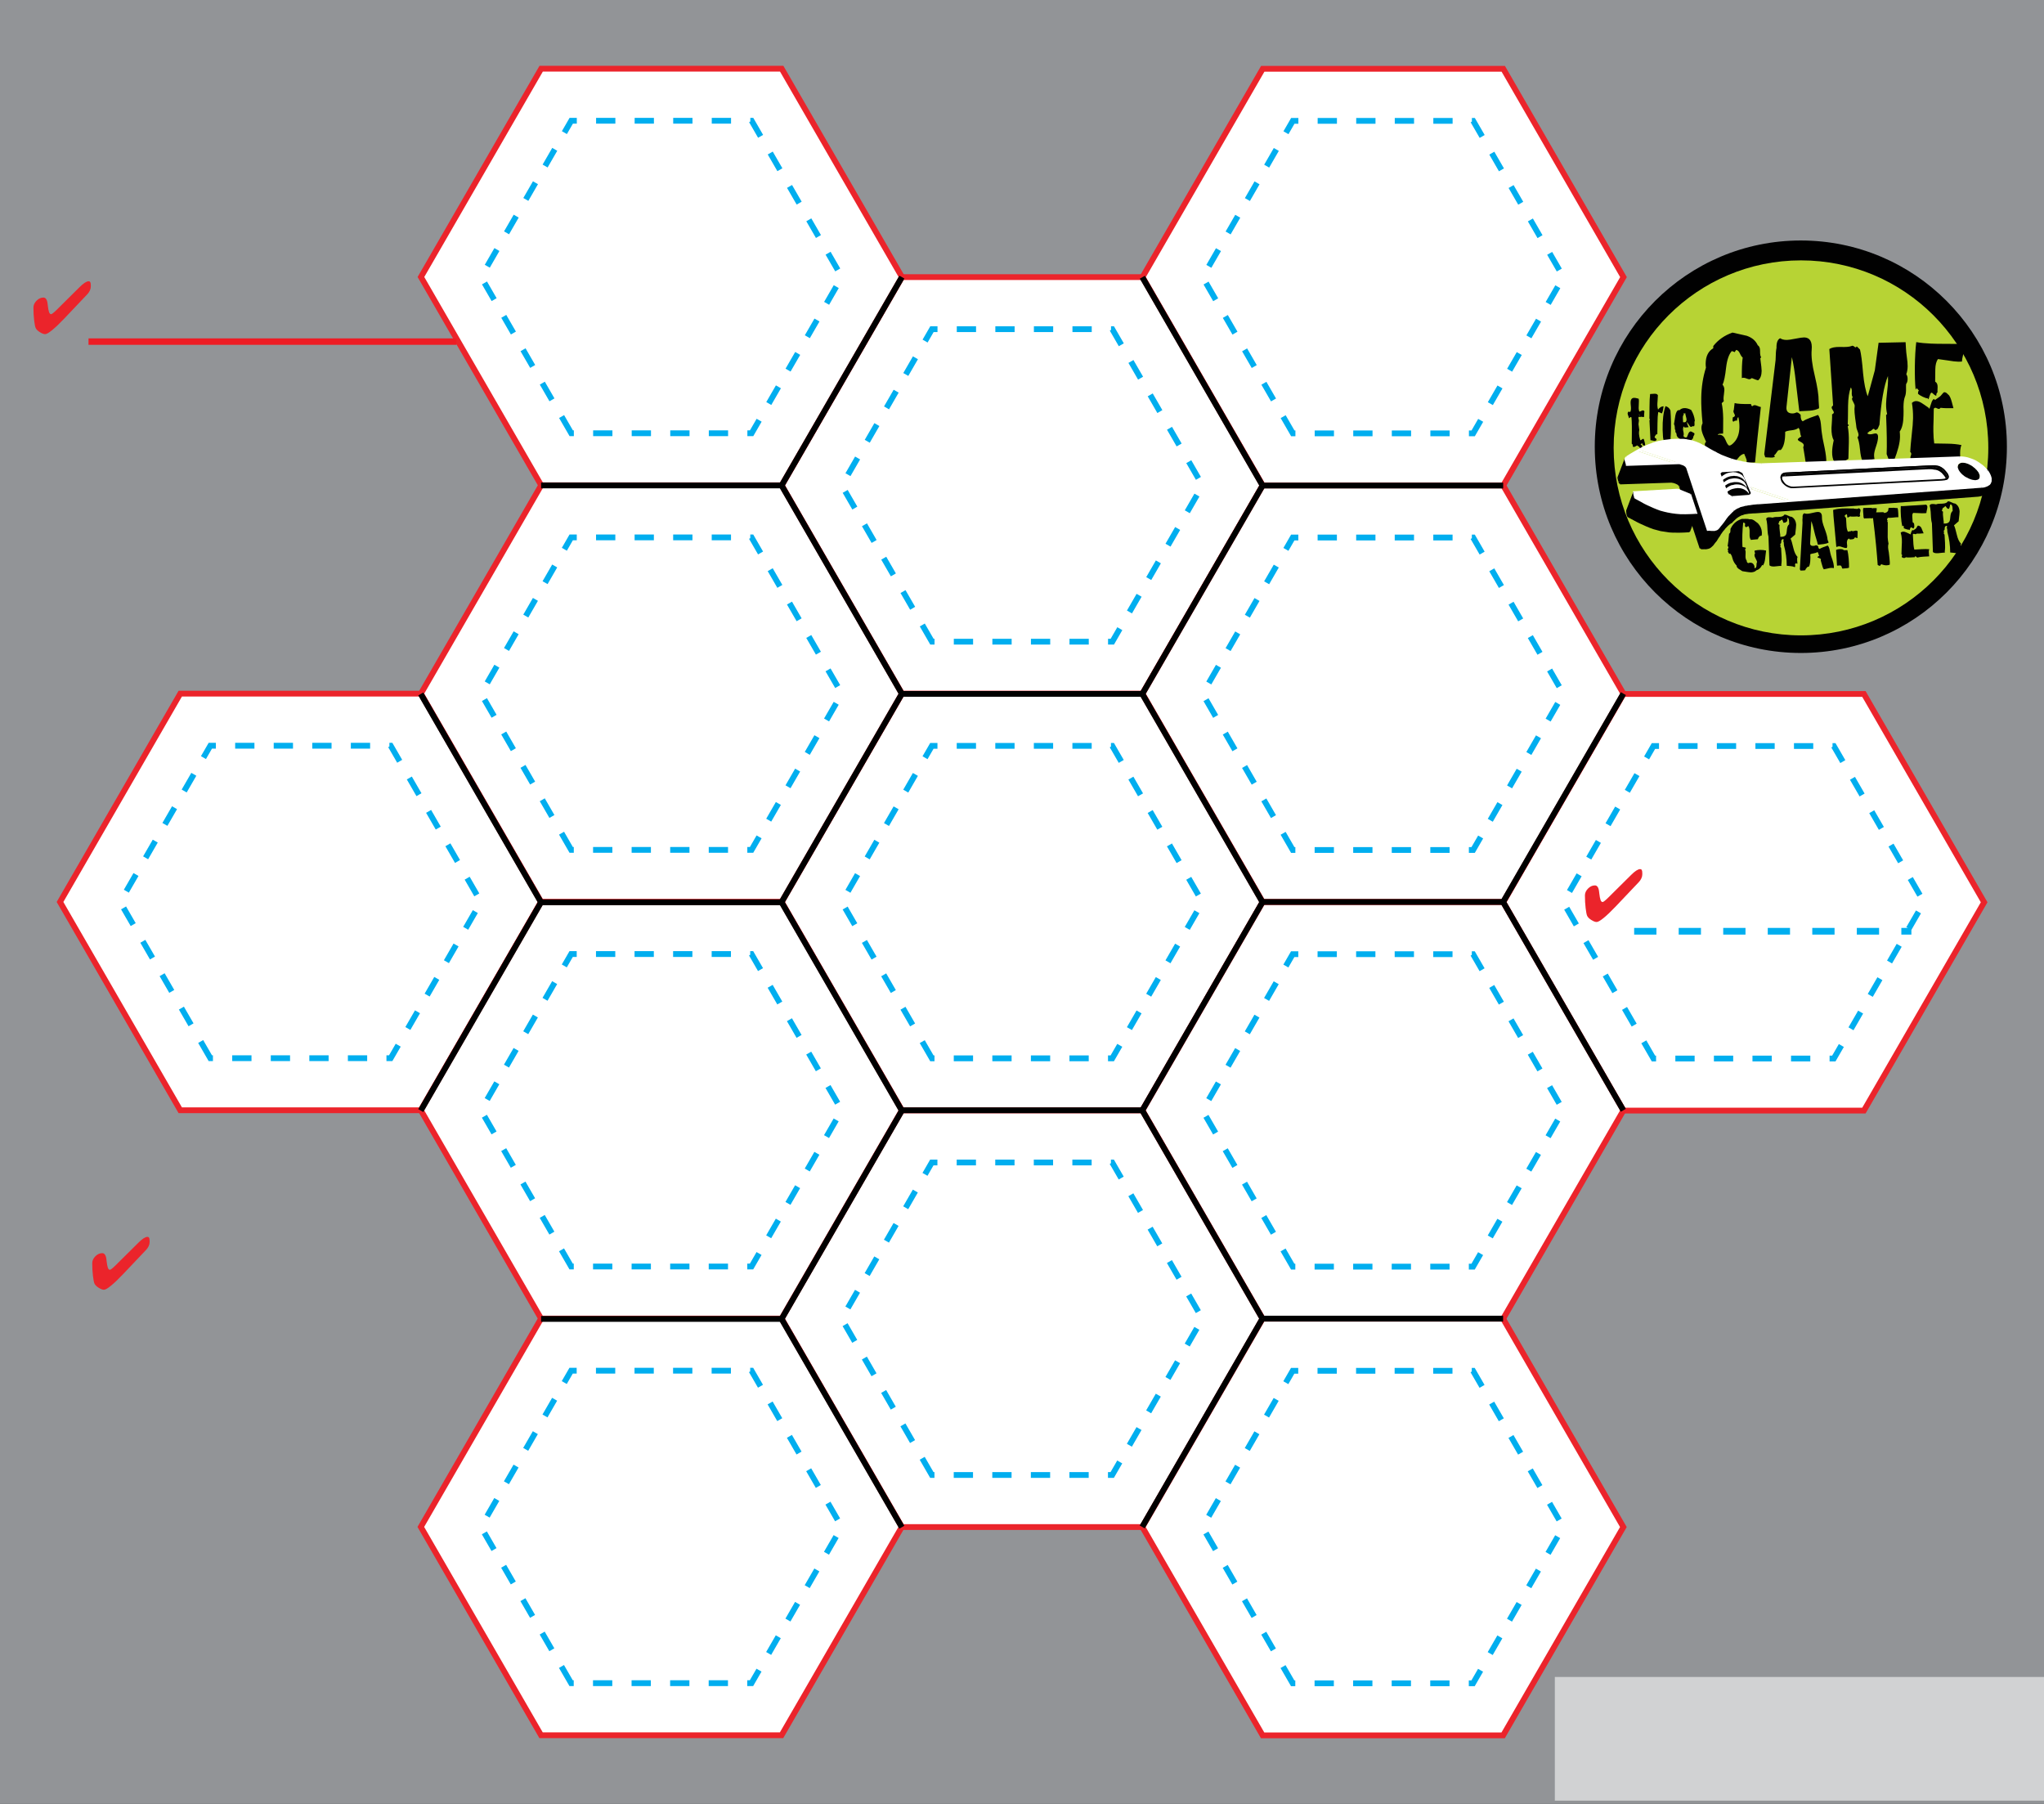 <svg version="1.1" id="Layer_1" xmlns="http://www.w3.org/2000/svg" xmlns:xlink="http://www.w3.org/1999/xlink" x="0px" y="0px" width="1275" height="1125" viewBox="0 0 1275 1125" enable-background="new 0 0 306 270" xml:space="preserve"><rect x="0" y="0" width="1275" height="1125" fill="#333333" stroke="none"/><g transform="translate(0, 0) scale(4.167)">
<rect fill="#929497" width="306" height="270"/>
<g>
	<polygon fill="#FFFFFF" stroke="#EB242B" stroke-width="0.866" points="243.014,166.216 225.014,135.038 243.014,103.859    279.016,103.859 297.016,135.038 279.016,166.216  "/>
	<polygon fill="none" stroke="#00AEEF" stroke-width="0.866" stroke-dasharray="2.886" points="247.513,158.421 234.013,135.038    247.513,111.654 274.515,111.654 288.015,135.038 274.515,158.421  "/>
</g>
<g>
	<polygon fill="#FFFFFF" stroke="#EB242B" stroke-width="0.866" points="189.026,72.652 171.026,41.474 189.026,10.295    225.029,10.295 243.028,41.474 225.029,72.652  "/>
	<polygon fill="none" stroke="#00AEEF" stroke-width="0.866" stroke-dasharray="2.886" points="193.525,64.857 180.027,41.474    193.525,18.09 220.527,18.09 234.029,41.474 220.527,64.857  "/>
</g>
<g>
	<polygon fill="#FFFFFF" stroke="#EB242B" stroke-width="0.866" points="135.005,103.831 117.006,72.652 135.005,41.474    171.008,41.474 189.008,72.652 171.008,103.831  "/>
	<polygon fill="none" stroke="#00AEEF" stroke-width="0.866" stroke-dasharray="2.886" points="139.505,96.036 126.006,72.652    139.505,49.269 166.507,49.269 180.007,72.652 166.507,96.036  "/>
</g>
<g>
	<polygon fill="#FFFFFF" stroke="#EB242B" stroke-width="0.866" points="189.02,135.009 171.021,103.831 189.02,72.652    225.022,72.652 243.021,103.831 225.022,135.009  "/>
	<polygon fill="none" stroke="#00AEEF" stroke-width="0.866" stroke-dasharray="2.886" points="193.519,127.214 180.021,103.831    193.519,80.447 220.521,80.447 234.022,103.831 220.521,127.214  "/>
</g>
<g>
	<polygon fill="#FFFFFF" stroke="#EB242B" stroke-width="0.866" points="134.999,166.187 116.999,135.009 134.999,103.831    171.001,103.831 189.001,135.009 171.001,166.187  "/>
	<polygon fill="none" stroke="#00AEEF" stroke-width="0.866" stroke-dasharray="2.886" points="139.498,158.393 126,135.009    139.498,111.625 166.5,111.625 180,135.009 166.5,158.393  "/>
</g>
<g>
	<polygon fill="#FFFFFF" stroke="#EB242B" stroke-width="0.866" points="189.013,197.365 171.015,166.187 189.013,135.009    225.016,135.009 243.015,166.187 225.016,197.365  "/>
	<polygon fill="none" stroke="#00AEEF" stroke-width="0.866" stroke-dasharray="2.886" points="193.512,189.57 180.014,166.187    193.512,142.803 220.514,142.803 234.016,166.187 220.514,189.57  "/>
</g>
<g>
	<polygon fill="#FFFFFF" stroke="#EB242B" stroke-width="0.866" points="134.992,228.543 116.992,197.365 134.992,166.187    170.994,166.187 188.994,197.365 170.994,228.543  "/>
	<polygon fill="none" stroke="#00AEEF" stroke-width="0.866" stroke-dasharray="2.886" points="139.491,220.749 125.993,197.365    139.491,173.981 166.493,173.981 179.995,197.365 166.493,220.749  "/>
</g>
<g>
	<polygon fill="#FFFFFF" stroke="#EB242B" stroke-width="0.866" points="189.008,259.722 171.008,228.543 189.008,197.365    225.01,197.365 243.01,228.543 225.01,259.722  "/>
	<polygon fill="none" stroke="#00AEEF" stroke-width="0.866" stroke-dasharray="2.886" points="193.507,251.927 180.007,228.543    193.507,205.16 220.509,205.16 234.009,228.543 220.509,251.927  "/>
</g>
<g>
	<polygon fill="#FFFFFF" stroke="#EB242B" stroke-width="0.866" points="81.012,72.634 63.012,41.456 81.012,10.278    117.014,10.278 135.014,41.456 117.014,72.634  "/>
	<polygon fill="none" stroke="#00AEEF" stroke-width="0.866" stroke-dasharray="2.886" points="85.511,64.84 72.013,41.456    85.511,18.072 112.513,18.072 126.015,41.456 112.513,64.84  "/>
</g>
<g>
	<polygon fill="#FFFFFF" stroke="#EB242B" stroke-width="0.866" points="81.005,134.991 63.005,103.813 81.005,72.634    117.008,72.634 135.007,103.813 117.008,134.991  "/>
	<polygon fill="none" stroke="#00AEEF" stroke-width="0.866" stroke-dasharray="2.886" points="85.504,127.196 72.006,103.813    85.504,80.429 112.506,80.429 126.008,103.813 112.506,127.196  "/>
</g>
<g>
	<polygon fill="#FFFFFF" stroke="#EB242B" stroke-width="0.866" points="26.984,166.168 8.984,134.991 26.984,103.813    62.987,103.813 80.986,134.991 62.987,166.168  "/>
	<polygon fill="none" stroke="#00AEEF" stroke-width="0.866" stroke-dasharray="2.886" points="31.484,158.374 17.983,134.991    31.484,111.607 58.486,111.607 71.986,134.991 58.486,158.374  "/>
</g>
<g>
	<polygon fill="#FFFFFF" stroke="#EB242B" stroke-width="0.866" points="80.998,197.347 62.999,166.168 80.998,134.991    117.001,134.991 135,166.168 117.001,197.347  "/>
	<polygon fill="none" stroke="#00AEEF" stroke-width="0.866" stroke-dasharray="2.886" points="85.498,189.552 71.999,166.168    85.498,142.784 112.5,142.784 126.001,166.168 112.5,189.552  "/>
</g>
<g>
	<polygon fill="#FFFFFF" stroke="#EB242B" stroke-width="0.866" points="80.993,259.703 62.994,228.524 80.993,197.347    116.996,197.347 134.995,228.524 116.996,259.703  "/>
	<polygon fill="none" stroke="#00AEEF" stroke-width="0.866" stroke-dasharray="2.886" points="85.493,251.908 71.993,228.524    85.493,205.141 112.495,205.141 125.995,228.524 112.495,251.908  "/>
</g>
<line fill="#FFFFFF" stroke="#000000" stroke-width="0.866" x1="80.986" y1="135.038" x2="62.987" y2="166.216"/>
<line fill="#FFFFFF" stroke="#000000" stroke-width="0.866" x1="62.987" y1="103.86" x2="80.986" y2="135.038"/>
<line fill="#FFFFFF" stroke="#000000" stroke-width="0.866" x1="117.001" y1="197.394" x2="80.998" y2="197.394"/>
<line fill="#FFFFFF" stroke="#000000" stroke-width="0.866" x1="135" y1="166.216" x2="117.001" y2="197.394"/>
<line fill="#FFFFFF" stroke="#000000" stroke-width="0.866" x1="117.001" y1="135.038" x2="135" y2="166.216"/>
<line fill="#FFFFFF" stroke="#000000" stroke-width="0.866" x1="80.998" y1="135.038" x2="117.001" y2="135.038"/>
<line fill="#FFFFFF" stroke="#000000" stroke-width="0.866" x1="116.996" y1="197.394" x2="134.995" y2="228.572"/>
<line fill="#FFFFFF" stroke="#000000" stroke-width="0.866" x1="189.001" y1="72.67" x2="171.001" y2="103.848"/>
<line fill="#FFFFFF" stroke="#000000" stroke-width="0.866" x1="171.001" y1="41.492" x2="189.001" y2="72.67"/>
<line fill="#FFFFFF" stroke="#000000" stroke-width="0.866" x1="189.013" y1="72.67" x2="225.016" y2="72.67"/>
<line fill="#FFFFFF" stroke="#000000" stroke-width="0.866" x1="170.994" y1="103.848" x2="188.994" y2="135.026"/>
<line fill="#FFFFFF" stroke="#000000" stroke-width="0.866" x1="134.992" y1="103.848" x2="170.994" y2="103.848"/>
<line fill="#FFFFFF" stroke="#000000" stroke-width="0.866" x1="135.007" y1="41.474" x2="117.008" y2="72.652"/>
<line fill="#FFFFFF" stroke="#000000" stroke-width="0.866" x1="135" y1="103.831" x2="117.001" y2="135.009"/>
<line fill="#FFFFFF" stroke="#000000" stroke-width="0.866" x1="117.001" y1="72.652" x2="135" y2="103.831"/>
<line fill="#FFFFFF" stroke="#000000" stroke-width="0.866" x1="80.998" y1="72.652" x2="117.001" y2="72.652"/>
<line fill="#FFFFFF" stroke="#000000" stroke-width="0.866" x1="243.01" y1="103.812" x2="225.01" y2="134.991"/>
<line fill="#FFFFFF" stroke="#000000" stroke-width="0.866" x1="225.004" y1="197.348" x2="189.001" y2="197.348"/>
<line fill="#FFFFFF" stroke="#000000" stroke-width="0.866" x1="225.004" y1="134.991" x2="243.003" y2="166.169"/>
<line fill="#FFFFFF" stroke="#000000" stroke-width="0.866" x1="189.001" y1="134.991" x2="225.004" y2="134.991"/>
<line fill="#FFFFFF" stroke="#000000" stroke-width="0.866" x1="171.001" y1="166.169" x2="189.001" y2="134.991"/>
<line fill="#FFFFFF" stroke="#000000" stroke-width="0.866" x1="188.982" y1="197.348" x2="170.982" y2="228.525"/>
<line fill="#FFFFFF" stroke="#000000" stroke-width="0.866" x1="170.982" y1="166.169" x2="188.982" y2="197.348"/>
<line fill="#FFFFFF" stroke="#000000" stroke-width="0.866" x1="134.98" y1="166.169" x2="170.982" y2="166.169"/>



<g>
	<path fill="#EB242B" d="M245.844,130.844c0,0.421-0.191,0.832-0.572,1.231l-0.06,0.059l-3.336,3.517   c-0.709,0.745-1.312,1.322-1.811,1.729c-0.498,0.406-0.85,0.61-1.056,0.61c-0.215,0-0.482-0.102-0.804-0.305   c-0.32-0.204-0.527-0.414-0.62-0.63c-0.08-0.181-0.154-0.562-0.224-1.145c-0.071-0.583-0.105-1.215-0.105-1.896   c0-0.371,0.154-0.715,0.464-1.03c0.31-0.314,0.651-0.472,1.025-0.472c0.356,0,0.568,0.326,0.637,0.978   c0.008,0.075,0.013,0.131,0.017,0.167c0.058,0.502,0.124,0.851,0.199,1.048c0.075,0.198,0.179,0.297,0.308,0.297   c0.054,0,0.155-0.059,0.302-0.176c0.147-0.116,0.324-0.275,0.529-0.477l3.427-3.397c0.288-0.289,0.546-0.506,0.772-0.654   c0.227-0.146,0.419-0.222,0.577-0.222c0.118,0,0.203,0.046,0.254,0.136c0.051,0.091,0.076,0.241,0.076,0.454V130.844z"/>
</g>
<g>
	<path fill="#EB242B" d="M13.594,42.865c0,0.421-0.191,0.832-0.572,1.231l-0.06,0.059l-3.336,3.517   c-0.709,0.745-1.312,1.322-1.811,1.729c-0.498,0.406-0.85,0.61-1.056,0.61c-0.215,0-0.482-0.102-0.804-0.305   c-0.32-0.204-0.527-0.414-0.62-0.63c-0.08-0.181-0.154-0.562-0.224-1.145c-0.071-0.583-0.105-1.215-0.105-1.896   c0-0.371,0.154-0.715,0.464-1.03c0.31-0.314,0.651-0.472,1.025-0.472c0.356,0,0.568,0.326,0.637,0.978   c0.008,0.075,0.013,0.131,0.017,0.167c0.058,0.502,0.124,0.851,0.199,1.048c0.075,0.198,0.179,0.297,0.308,0.297   c0.054,0,0.155-0.059,0.302-0.176c0.147-0.116,0.324-0.275,0.529-0.477l3.427-3.397c0.288-0.289,0.546-0.506,0.772-0.654   c0.227-0.146,0.419-0.222,0.577-0.222c0.118,0,0.203,0.046,0.254,0.136c0.051,0.091,0.076,0.241,0.076,0.454V42.865z"/>
</g>
<g>
	<path fill="#EB242B" d="M22.397,185.883c0,0.421-0.191,0.832-0.572,1.231l-0.06,0.059l-3.336,3.517   c-0.709,0.745-1.312,1.322-1.811,1.729c-0.498,0.406-0.85,0.61-1.056,0.61c-0.215,0-0.482-0.102-0.804-0.305   c-0.32-0.204-0.527-0.414-0.62-0.63c-0.08-0.181-0.154-0.562-0.224-1.145c-0.071-0.583-0.105-1.215-0.105-1.896   c0-0.371,0.154-0.715,0.464-1.03c0.31-0.314,0.651-0.472,1.025-0.472c0.356,0,0.568,0.326,0.637,0.978   c0.008,0.075,0.013,0.131,0.017,0.167c0.058,0.502,0.124,0.851,0.199,1.048c0.075,0.198,0.179,0.297,0.308,0.297   c0.054,0,0.155-0.059,0.302-0.176c0.147-0.116,0.324-0.275,0.529-0.477l3.427-3.397c0.288-0.289,0.546-0.506,0.772-0.654   c0.227-0.146,0.419-0.222,0.577-0.222c0.118,0,0.203,0.046,0.254,0.136c0.051,0.091,0.076,0.241,0.076,0.454V185.883z"/>
</g>
<line fill="none" stroke="#ED1C24" stroke-width="0.965" x1="13.25" y1="51.125" x2="68.332" y2="51.125"/>
<line fill="none" stroke="#00AEEF" stroke-dasharray="3.333" x1="244.625" y1="139.375" x2="286.125" y2="139.375"/>
<g>
	<ellipse fill-rule="evenodd" clip-rule="evenodd" fill="#010101" cx="269.575" cy="66.859" rx="30.846" ry="30.867"/>
	<ellipse fill-rule="evenodd" clip-rule="evenodd" fill="#B7D334" cx="269.597" cy="67.03" rx="28.041" ry="28.062"/>
	<g>
		<path fill="#010101" d="M263.593,60.911c-0.39,3.44-0.679,6.202-0.871,8.288l-1.278,0.056c0.018-0.069,0.027-0.147,0.03-0.234    c0.002-0.156-0.056-0.361-0.173-0.617c-0.117-0.254-0.185-0.416-0.201-0.486c-0.33,0.046-0.647,0.277-0.95,0.688    c-0.303,0.413-0.576,0.618-0.818,0.614c-0.141-0.002-0.296-0.041-0.469-0.112c-0.228,0.152-0.524,0.216-0.89,0.193    c-0.329-0.058-0.65-0.106-0.963-0.147c-0.01-0.434-0.438-0.816-1.284-1.145c0.002-0.173-0.085-0.432-0.262-0.774    c-0.177-0.343-0.264-0.583-0.261-0.722c0.002-0.157,0.065-0.286,0.189-0.388c-0.018-0.053-0.16-0.377-0.428-0.974    c-0.184-0.437-0.273-0.814-0.268-1.126c0.003-0.244,0.061-0.47,0.168-0.676c-0.148-1.482-0.214-2.753-0.196-3.814    c0.027-1.636,0.262-3.137,0.703-4.505c-0.031-0.208-0.046-0.417-0.042-0.626c0.019-1.096,0.397-1.855,1.134-2.278l0.006-0.339    c0.729-0.928,1.688-1.599,2.878-2.014c0.709,0.169,1.42,0.33,2.13,0.481c0.796,0.274,1.345,0.745,1.646,1.412    c0.24,0.144,0.357,0.433,0.35,0.867c-0.007,0.487,0.048,0.802,0.167,0.943l-0.133,0.155c0.139,1.028,0.207,1.657,0.203,1.882    c-0.012,0.662-0.186,1.128-0.52,1.401c-0.122-0.002-0.442-0.112-0.96-0.329c-0.124,0.119-0.255,0.178-0.394,0.175    c-0.07-0.001-0.196-0.038-0.378-0.111c-0.181-0.072-0.333-0.11-0.454-0.112c-0.087-0.001-0.175,0.015-0.262,0.048    c-0.011-1.375,0.032-2.401,0.13-3.079c-0.138-0.088-0.276-0.292-0.419-0.606c-0.143-0.316-0.327-0.493-0.552-0.531    c-0.142,0.171-0.205,0.283-0.188,0.336l-0.467-0.165c-0.425,0.463-0.708,1.268-0.849,2.413c-0.145,1.32-0.324,2.196-0.54,2.627    c0.187,0.195,0.278,0.467,0.272,0.814c-0.002,0.123-0.022,0.322-0.063,0.6c-0.04,0.278-0.06,0.487-0.062,0.626    c-0.003,0.157,0.011,0.297,0.044,0.418l-0.317,0.308c0.129,0.594,0.204,1.344,0.223,2.249c-0.013,0.766-0.019,1.532-0.013,2.297    c-0.019,0-0.166,0.006-0.444,0.019c-0.174-0.003-0.297,0.056-0.368,0.177c0.105-0.016,0.201-0.023,0.287-0.021    c0.383,0.005,0.683,0.276,0.899,0.811c0.217,0.536,0.403,0.804,0.561,0.807c0.173,0.002,0.411-0.158,0.714-0.484    c0.512-0.548,0.777-1.301,0.793-2.257c0.009-0.47-0.044-0.976-0.156-1.517c-0.125,0.068-0.187,0.241-0.191,0.518    c-0.278-0.004-0.453,0.054-0.525,0.174c-0.12-0.037-0.172-0.133-0.151-0.29c0.021-0.225,0.032-0.347,0.033-0.365    c0.21-0.066,0.313-0.16,0.316-0.282c0.001-0.052-0.036-0.148-0.112-0.289c-0.075-0.141-0.112-0.253-0.111-0.341    c0.002-0.07,0.021-0.139,0.057-0.208l0.121-1.016c0.381,0.111,1.205,0.159,2.476,0.146c-0.037,0.087,0.014,0.201,0.151,0.341    c0.123-0.12,0.254-0.178,0.394-0.176c0.104,0.002,0.26,0.048,0.468,0.139C263.358,60.865,263.506,60.91,263.593,60.911z"/>
		<path fill="#010101" d="M273.326,69.9c-0.241-0.108-0.501-0.165-0.779-0.169c-0.243-0.004-0.575,0.042-0.994,0.14    c-0.471,0.096-0.793,0.15-0.967,0.166c-0.187-0.368-0.316-0.876-0.393-1.521c-0.141-0.941-0.229-1.473-0.259-1.596    c0.054-0.104,0.081-0.19,0.082-0.259c0.004-0.192-0.146-0.363-0.448-0.517c-0.303-0.153-0.451-0.273-0.45-0.361    c0.001-0.104,0.179-0.258,0.529-0.461c-0.085-0.105-0.147-0.319-0.184-0.641c-0.039-0.323-0.118-0.538-0.237-0.645    c-0.212,0.188-0.558,0.309-1.036,0.361c-0.479,0.053-0.799,0.13-0.956,0.231c0.011,1.357-0.213,2.268-0.673,2.729    c-0.242-0.057-0.428,0.036-0.553,0.278c-0.179,0.292-0.33,0.464-0.452,0.514l0.152,0.186c-0.141,0.119-0.367,0.168-0.679,0.145    c-0.488-0.026-0.747-0.038-0.782-0.039l-0.148-0.473l1.699-14.094c0.015-0.887,0.06-1.487,0.135-1.799    c-0.021-0.784,0.161-1.268,0.545-1.452c0.241,0.16,0.545,0.244,0.91,0.25c0.295,0.005,0.758-0.057,1.385-0.186    c0.63-0.128,1.064-0.19,1.309-0.187c0.852,0.015,1.223,0.63,1.117,1.847c-0.087,0.973,0.065,2.255,0.455,3.846    c0.406,1.712,0.603,2.994,0.588,3.847c-0.005,0.261,0.081,0.801,0.06,1.063c-0.369,0.202-0.84,0.324-1.415,0.366    c-0.505,0.026-1.018,0.053-1.541,0.079c-0.134-1.325-0.367-2.921-0.502-4.229c-0.164-1.569-0.368-2.86-0.611-3.873l-0.806,7.451    c-0.062,0.643,0.228,0.97,0.871,0.981c0.208,0.003,0.408-0.046,0.602-0.146c0.158-0.05,0.374,0.068,0.647,0.35    c-0.01,0.54,0.098,0.863,0.322,0.972c0.281-0.188,0.649-0.363,1.104-0.53c0.402-0.149,0.796-0.291,1.182-0.424    c0.22,0.3,0.361,0.746,0.421,1.339c0.072,0.836,0.124,1.325,0.157,1.464c0.028,0.332,0.165,1.047,0.407,2.148    c0.176,0.872,0.26,1.579,0.251,2.119C273.387,69.432,273.365,69.674,273.326,69.9z"/>
		<path fill="#010101" d="M285.338,57.47c-0.02,0.052-0.023,0.356-0.016,0.913c-0.008,0.453-0.066,0.792-0.174,1.016    c-0.128,0.346-0.197,0.84-0.208,1.483c-0.003,0.14,0.002,0.358,0.015,0.654c-0.005,0.295-0.009,0.512-0.011,0.651    c-0.019,1.097-0.206,1.893-0.563,2.392c0.031,0.28,0.043,0.558,0.039,0.836c-0.015,0.87-0.313,2.04-0.894,3.509    c-0.158,0.05-0.29,0.074-0.394,0.072c-0.209-0.004-0.358-0.124-0.451-0.36c-0.092-0.237-0.178-0.46-0.261-0.671    c0.056-1.338,0.029-3.288-0.084-5.848l0.158-0.154c-0.113-0.455-0.165-0.96-0.156-1.517c0.007-0.4,0.056-0.982,0.146-1.746    c0.092-0.764,0.141-1.338,0.146-1.721c0.006-0.243-0.001-0.479-0.013-0.704c-0.599,1.435-1.023,3.863-1.272,7.287l-0.217,0.518    c-0.073,0.173-0.222,0.266-0.447,0.28c-0.069-0.122-0.137-0.185-0.206-0.186c-0.053-0.001-0.146,0.063-0.276,0.191    c-0.134,0.128-0.243,0.182-0.33,0.164l-0.345,0.308c0.153,0.195,0.483,0.217,0.99,0.07c0.401-0.115,0.607,0.036,0.619,0.454    c0.011,0.349-0.085,0.817-0.285,1.405c-0.202,0.587-0.305,1.03-0.31,1.326c-0.003,0.208,0.019,0.418,0.067,0.628l-1.805,0.283    c-0.168-0.352-0.292-0.94-0.374-1.769c-0.081-0.828-0.207-1.417-0.374-1.768c0.105-0.119,0.16-0.249,0.162-0.389    c0.002-0.122-0.046-0.305-0.146-0.55c-0.101-0.245-0.159-0.43-0.174-0.551c-0.015-0.191-0.075-0.654-0.186-1.387    c-0.077-0.593-0.113-1.056-0.107-1.386c0.004-0.174,0.016-0.33,0.036-0.469c0.001-0.122-0.066-0.301-0.2-0.54    c-0.137-0.237-0.202-0.408-0.2-0.513c0.002-0.086,0.037-0.164,0.108-0.23c-0.12-0.143-0.167-0.387-0.144-0.735    c0.022-0.347-0.026-0.592-0.145-0.733c-0.256,0.674-0.392,1.585-0.412,2.734c-0.009,1.601-0.026,2.524-0.047,2.766l0.18,0.16    l-0.185,0.153c0.129,0.629,0.185,1.43,0.167,2.404c-0.047,1.756-0.069,2.575-0.066,2.454c-0.247,0.222-0.589,0.329-1.023,0.321    c-0.538-0.009-0.904,0.038-1.098,0.138c-0.221-0.386-0.325-0.883-0.313-1.493c0.007-0.47,0.088-1.042,0.237-1.719    c-0.236-0.439-0.347-1.05-0.334-1.833c0.004-0.191,0.026-0.556,0.07-1.095c0.024-0.434,0.03-0.756,0.018-0.966    c0.175-0.083,0.263-0.177,0.265-0.282c0.002-0.07-0.053-0.188-0.163-0.356c-0.111-0.167-0.165-0.294-0.164-0.381    c0.002-0.104,0.074-0.208,0.214-0.311l-0.562-8.441c0.335-0.22,0.876-0.325,1.624-0.312c0.816,0.032,1.373-0.011,1.672-0.127    c0.053-0.035,0.112-0.051,0.183-0.05c0.069,0.001,0.151,0.043,0.246,0.122c0.095,0.081,0.159,0.12,0.193,0.121    c0.069,0.001,0.132-0.05,0.186-0.153l0.487,0.479c0.163,0.612,0.317,1.798,0.462,3.557c0.147,1.517,0.38,2.662,0.698,3.432    c0.426-1.541,0.777-2.832,1.057-3.872l0.566-4.131l4.043-0.088c0.014,0.227,0.064,1.436,0.174,2.134    c0.093,0.61,0.138,1.107,0.131,1.489c-0.007,0.436-0.075,0.826-0.202,1.171c0.136,0.195,0.201,0.438,0.195,0.734    C285.554,57.039,285.479,57.28,285.338,57.47z"/>
		<path fill="#010101" d="M293.634,66.617l0.001-0.026c-0.108,0.225-0.174,0.485-0.196,0.78c-0.021,0.191-0.025,0.46-0.014,0.809    c0.011,0.401,0.015,0.68,0.013,0.835c-0.141-0.001-0.696-0.011-1.67-0.027c-0.591-0.011-1.123,0.041-1.594,0.155l-0.487-0.53    c-0.142,0.136-0.194,0.249-0.161,0.337c-0.087-0.021-0.488-0.026-1.199-0.021c-0.558-0.009-0.974-0.069-1.25-0.178    c-0.283,0.292-0.614,0.286-0.991-0.016c-0.138-0.106-0.15-0.287-0.043-0.537c0.108-0.25,0.077-0.438-0.095-0.563    c0.026-0.556,0.103-1.416,0.227-2.581c0.122-1.042,0.188-1.859,0.198-2.45c0.013-0.8-0.043-1.567-0.169-2.299    c0.194-0.189,0.412-0.281,0.655-0.277c0.279,0.004,0.606,0.141,0.985,0.408c0.531,0.375,0.808,0.562,0.825,0.562l0.152,0.186    c0.019-0.052,0.11-0.329,0.275-0.831c0.092-0.329,0.227-0.544,0.403-0.646l0.154,0.16c0.069-0.034,0.297-0.195,0.686-0.484    c0.298-0.204,0.542-0.687,0.716-0.684c0.191,0.003,0.371,0.111,0.542,0.323c0.294,0.162,0.478,0.787,0.568,1.11    c0.09,0.323,0.176,0.642,0.258,0.958c-0.783,0.021-1.427,0.001-1.929-0.059c-0.126,0.189-0.3,0.216-0.524,0.082    c-0.224-0.134-0.389-0.115-0.496,0.057c-0.006,0.314-0.016,0.879-0.029,1.696c-0.03,0.731-0.039,1.305-0.029,1.724    c0.007,0.644,0.05,1.236,0.127,1.777c0.139,0.002,0.799,0.013,1.98,0.033C292.342,66.413,293.045,66.484,293.634,66.617z     M293.69,54.114c-0.157,0.014-0.331,0.02-0.522,0.017c-0.4-0.007-0.93-0.068-1.588-0.184c-0.816-0.118-1.312-0.187-1.484-0.207    c-0.249,0.359-0.379,0.872-0.391,1.533c-0.024,1.426-0.026,2.044-0.006,1.853c0.241,0.143,0.358,0.406,0.352,0.789    c-0.026,0.521-0.03,0.792-0.014,0.809c-0.122,0.051-0.186,0.223-0.19,0.52c-0.19-0.073-0.388-0.216-0.593-0.428    c-0.274-0.266-0.42,0.636-0.399,0.41l-0.165,0.536l-0.154-0.16c-0.14,0.015-0.377-0.059-0.713-0.221    c-0.337-0.162-0.573-0.313-0.71-0.457c0.005-0.278,0.052-0.434,0.138-0.468l-0.332-0.37l-0.16,0.232    c-0.195-1.813-0.146-5.204,0.094-7.115c0.659,0.116,1.389,0.189,2.188,0.22c0.539,0.026,1.295,0.039,2.269,0.038    c1.113,0.001,1.915,0.006,2.4,0.014c0.205,0.196,0.306,0.45,0.301,0.762c-0.004,0.193-0.058,0.5-0.16,0.925    S293.693,53.904,293.69,54.114z"/>
	</g>
	<g>
		<path fill="#010101" d="M264.377,82.398v-0.012c0,0.008-0.045,0.391-0.136,1.15c-0.044,0.466-0.156,0.833-0.337,1.1l-0.112-0.092    c-0.212,0.442-0.498,0.711-0.863,0.808c-0.174,0.184-0.426,0.285-0.754,0.305c-0.195,0.011-0.646-0.046-1.353-0.17    c-0.34-0.212-0.526-0.329-0.56-0.353c-0.215-0.162-0.316-0.325-0.306-0.491c-0.207-0.212-0.5-0.59-0.609-1.063    c-0.133-0.522-0.213-0.553-0.337-0.736c-0.197,0.145-0.268-0.163-0.382-0.348l0.104-0.081c-0.064-0.046-0.098-0.098-0.102-0.156    c-0.002-0.041,0.015-0.102,0.052-0.183c0.036-0.081,0.054-0.142,0.05-0.183c-0.003-0.065-0.042-0.122-0.116-0.167    c0.079-0.411,0.15-1.027,0.216-1.851c0.141-0.074,0.206-0.22,0.199-0.434c-0.008-0.214,0.021-0.357,0.09-0.428    c0.332-0.666,0.871-1.114,1.619-1.349c0.041,0.006,0.241,0.002,0.601-0.01c0.247-0.006,0.433,0.016,0.559,0.066    c0.225-0.038,0.449,0.016,0.672,0.16c0.194,0.146,0.389,0.292,0.582,0.438c0.361,0.393,0.558,0.837,0.587,1.332    c0.01,0.165-0.002,0.339-0.032,0.523c-0.268-0.009-0.458,0.168-0.571,0.531l-1.042,0.097c-0.112-0.158-0.177-0.37-0.191-0.634    c-0.006-0.091-0.005-0.223,0-0.397c0.005-0.173,0.006-0.307,0-0.396c-0.016-0.273-0.08-0.489-0.192-0.647l-0.313,0.179    c-0.126-0.05-0.191-0.125-0.197-0.224c-0.002-0.033,0.003-0.081,0.016-0.144c0.011-0.062,0.017-0.106,0.015-0.131    c-0.006-0.107-0.103-0.172-0.289-0.196c-0.127,1.175-0.165,2.383-0.113,3.622c0.032,0.04,0.132,0.067,0.298,0.082    c0.134,0.017,0.203,0.059,0.207,0.124c0.001,0.026-0.006,0.06-0.025,0.101l-0.103,0.081c0.056,0.088,0.09,0.21,0.099,0.368    c0.004,0.083,0.001,0.209-0.009,0.378c-0.011,0.171-0.015,0.298-0.01,0.38c0.016,0.248,0.076,0.435,0.188,0.561    c-0.012,0.182,0.063,0.306,0.221,0.372c0.101-0.04,0.191-0.061,0.274-0.066c0.317-0.018,0.538,0.154,0.662,0.521    c0,0.008-0.002,0.07-0.005,0.186c0.004,0.066,0.037,0.109,0.1,0.129c0.14-0.082,0.209-0.231,0.206-0.446    c-0.004-0.249,0.028-0.407,0.097-0.478c-0.018-0.114-0.086-0.28-0.207-0.497s-0.185-0.387-0.192-0.511    c-0.008-0.132,0.032-0.258,0.117-0.379c-0.073-0.021-0.106-0.068-0.101-0.143c0.003-0.117,0.005-0.179,0.005-0.187    C263.218,82.271,263.794,82.267,264.377,82.398z"/>
		<path fill="#010101" d="M269.097,83.368h-0.014c-0.061,0.119-0.079,0.291-0.057,0.512c0.027,0.315,0.042,0.475,0.043,0.483    c-0.047,0.018-0.11-0.006-0.191-0.07c-0.121,0.045-0.179,0.122-0.173,0.23c0.001,0.015,0.007,0.042,0.019,0.08    c0.003,0.045,0.006,0.077,0.006,0.092c0.005,0.084-0.021,0.147-0.075,0.189c-0.139-0.077-0.32-0.126-0.546-0.147    c-0.227-0.023-0.44-0.042-0.643-0.061c-0.003-1.048-0.144-2.072-0.422-3.072c0,0.008-0.006-0.095-0.018-0.311    c0.001-0.154-0.034-0.264-0.105-0.329l-0.096,0.087c-0.001-0.016,0.03-0.046,0.096-0.092c0.064-0.045,0.096-0.093,0.093-0.139    c-0.003-0.022-0.009-0.045-0.02-0.068l-0.104-0.075c-0.179,0.057-0.261,0.2-0.247,0.431c0.01,0.154-0.053,0.261-0.183,0.322    c0.051,0.036,0.077,0.081,0.079,0.134c0.003,0.031-0.002,0.074-0.013,0.128c-0.012,0.055-0.017,0.097-0.015,0.128    c0.005,0.068,0.041,0.124,0.11,0.167c0.002,0.046,0.026,0.461,0.07,1.244c0.031,0.499,0.017,0.923-0.039,1.272l0.011,0.196    c-0.067-0.004-0.144-0.003-0.229,0.001c-0.096,0.006-0.233,0.02-0.414,0.042c-0.18,0.022-0.313,0.036-0.398,0.041    c-0.353,0.02-0.601-0.039-0.743-0.177l-0.147-4.299c-0.07-0.211-0.115-0.505-0.138-0.881l-0.048-0.829    c-0.033-0.406-0.085-0.719-0.155-0.938c0.029-0.148,0.159-0.229,0.389-0.241c0.143-0.009,0.334,0.01,0.576,0.058    c0.111-0.053,0.268-0.084,0.469-0.097c0.057-0.003,0.146-0.005,0.271-0.004c0.133-0.007,0.229-0.013,0.286-0.016    c0.371-0.022,0.618-0.136,0.74-0.344c0.173-0.002,0.359,0.053,0.562,0.164s0.381,0.171,0.534,0.177    c0.406,0.238,0.624,0.634,0.657,1.186c0.007,0.124-0.041,0.611-0.146,1.465l-0.696,0.607c0.118,0.216,0.261,0.688,0.428,1.418    C268.601,82.638,268.813,83.083,269.097,83.368z M267.81,78.475l0.014,0.01c0.014,0.054,0.007-0.135-0.019-0.564    c-0.012-0.208-0.087-0.357-0.226-0.45c-0.079,0.113,0.011,0.165-0.027,0.425c-0.038,0.26-0.191,0.187-0.28,0.301    c-0.24-0.002-0.295,0.143-0.346-0.085c-0.107-0.372-0.2-0.338-0.2-0.345l-0.102,0.061c-0.036,0.032-0.078,0.07-0.123,0.11    c-0.045,0.042-0.092,0.056-0.14,0.042c0.002,0.047-0.021,0.12-0.066,0.219c-0.048,0.099-0.07,0.167-0.068,0.206    c0.006,0.069,0.06,0.119,0.167,0.151c-0.02,0.156-0.023,0.318-0.014,0.487c0.004,0.091,0.026,0.303,0.064,0.63    c0.043,0.26,0.062,0.482,0.053,0.667c0.087,0.003,0.168,0.003,0.245-0.002c0.333-0.02,0.55-0.151,0.649-0.395    c0.034-0.071,0.072-0.329,0.114-0.77C267.544,78.841,267.645,78.608,267.81,78.475z"/>
		<path fill="#010101" d="M274.512,85.038c-0.137-0.04-0.281-0.055-0.434-0.045c-0.133,0.007-0.312,0.042-0.539,0.101    c-0.255,0.061-0.43,0.098-0.523,0.111c-0.115-0.155-0.204-0.373-0.268-0.655c-0.11-0.409-0.177-0.64-0.197-0.693    c0.025-0.047,0.036-0.086,0.035-0.117c-0.006-0.084-0.093-0.154-0.264-0.209s-0.258-0.103-0.26-0.142    c-0.001-0.045,0.089-0.12,0.275-0.223c-0.051-0.043-0.093-0.135-0.124-0.276c-0.032-0.141-0.083-0.231-0.152-0.274    c-0.11,0.092-0.294,0.159-0.556,0.201c-0.26,0.042-0.432,0.088-0.515,0.14c0.054,0.598,0,1.647-0.236,1.869    c-0.135-0.017-0.231,0.031-0.293,0.143c-0.088,0.136-0.164,0.219-0.229,0.245l0.09,0.075c-0.073,0.058-0.195,0.088-0.367,0.091    c-0.268,0.009-0.41,0.012-0.43,0.013l-0.097-0.202l0.4-6.915c-0.021-0.391-0.019-0.656,0.013-0.796    c-0.04-0.345,0.044-0.565,0.248-0.662c0.138,0.061,0.306,0.086,0.506,0.074c0.162-0.01,0.413-0.054,0.753-0.136    c0.339-0.081,0.575-0.126,0.708-0.134c0.469-0.027,0.693,0.23,0.677,0.769c-0.014,0.433,0.115,0.99,0.384,1.676    c0.282,0.738,0.435,1.295,0.456,1.672c0.007,0.115,0.159,0.359,0.156,0.474c-0.194,0.104-0.449,0.177-0.761,0.218    c-0.277,0.031-0.556,0.063-0.842,0.095c-0.119-0.579-0.39-1.282-0.509-1.853c-0.145-0.684-0.302-1.244-0.471-1.682l-0.181,3.315    c-0.012,0.285,0.159,0.418,0.511,0.396c0.114-0.005,0.223-0.036,0.325-0.087c0.085-0.028,0.206,0.015,0.365,0.129    c0.015,0.238,0.085,0.376,0.212,0.415c0.147-0.093,0.343-0.185,0.585-0.277c0.216-0.082,0.427-0.159,0.633-0.233    c0.131,0.124,0.224,0.315,0.277,0.574c0.068,0.365,0.114,0.578,0.138,0.639c0.027,0.144,0.126,0.455,0.297,0.93    c0.128,0.377,0.198,0.685,0.212,0.923C274.528,84.827,274.524,84.936,274.512,85.038z"/>
		<path fill="#010101" d="M278.459,77.195l0.016-0.001c-0.115,0.169-0.261,0.2-0.438,0.096c-0.04-0.007-0.211,0.004-0.516,0.029    c-0.257,0.015-0.443,0.003-0.562-0.037c-0.027,0.002-0.085,0.03-0.167,0.084c-0.083,0.055-0.144,0.084-0.183,0.086    c-0.056,0.003-0.088-0.044-0.093-0.145c-0.001-0.015-0.005-0.081-0.012-0.196c-0.005-0.076-0.042-0.128-0.11-0.155l-0.178,0.137    c-0.056,0.042-0.082,0.086-0.078,0.132c0.002,0.039,0.034,0.092,0.096,0.162c0.061,0.07,0.097,0.12,0.108,0.15    c0.002,0.023,0.021,0.37,0.06,1.037c0.016,0.423,0.093,0.76,0.231,1.015c0.035-0.041,0.122-0.063,0.262-0.067    c0.138-0.004,0.23-0.035,0.273-0.091c0.091,0.08,0.242,0.084,0.454,0.014c0.211-0.07,0.362-0.046,0.456,0.072l-0.027,1.018    c-0.087-0.01-0.214-0.052-0.381-0.127c-0.048,0.149-0.144,0.243-0.285,0.282c-0.057,0.02-0.218,0.035-0.484,0.051    c0.007-0.047-0.033-0.094-0.124-0.143c-0.259,0.123-0.357,0.417-0.292,0.883c0.007-0.046,0.017,0.034,0.028,0.242    c0.008,0.13-0.02,0.225-0.083,0.282c-0.163,0.025-0.368-0.011-0.616-0.108c-0.25-0.098-0.428-0.143-0.532-0.137    c-0.048,0.003-0.091,0.01-0.128,0.02l-0.268,0.084l-0.428-4.653l-0.051-0.886c0.355-0.12,0.797-0.197,1.32-0.228    c0.41-0.023,0.945-0.02,1.607,0.011c0.042-0.087,0.12,0.027,0.216,0.021c0.048-0.002,0.12,0.003,0.217,0.017    c0.096,0.014,0.168,0.02,0.216,0.017c0.058-0.004,0.109-0.014,0.156-0.032l0.067-0.074c0.194,0.058,0.297,0.16,0.304,0.306    c0.004,0.062-0.015,0.166-0.053,0.316c-0.039,0.148-0.057,0.261-0.053,0.337C278.411,77.083,278.429,77.143,278.459,77.195z     M276.788,84.958c-0.104,0.053-0.259,0.083-0.468,0.097c-0.277,0.016-0.443,0.029-0.5,0.041c-0.03-0.029-0.066-0.005-0.129-0.249    c-0.038-0.159-0.139-0.234-0.3-0.224c-0.039,0.002-0.086,0.009-0.143,0.019l-0.258,0.015l-0.137-2.354    c0.14-0.069,0.314-0.111,0.523-0.123c0.201-0.012,0.379,0.009,0.535,0.062c-0.005,0.084,0.117,0.121,0.364,0.105l0.271-0.016    C276.711,82.991,276.81,84.187,276.788,84.958z"/>
		<path fill="#010101" d="M284.178,77.396l0.016,0.011c-0.135-0.008-0.566,0.021-0.898,0.063c-0.285,0.033-0.501,0.037-0.646,0.015    c-0.139,0.092-0.188,0.219-0.149,0.378l0.088,0.053c-0.071,0.065-0.098,0.117-0.077,0.155l0.077,0.076    c-0.018,1.365-0.021,2.119-0.012,2.266c0.02,0.36,0.062,0.677,0.126,0.951c-0.057,0.173-0.079,0.371-0.065,0.593    c0.009,0.146,0.043,0.376,0.104,0.692s0.144,1.354,0.153,1.516c0.007,0.122,0.003,0.238-0.01,0.346    c-0.131,0.055-0.272,0.085-0.425,0.094c-0.257,0.016-0.533-0.038-0.827-0.159c-0.036,0.033-0.076,0.068-0.123,0.104    c-0.045,0.038-0.057,0.079-0.035,0.124c-0.095,0.028-0.226-0.01-0.395-0.115c-0.09-1.382-0.337-4.195-0.703-7.04    c-0.128,0.116-0.363,0.02-0.611,0.048c-0.295,0.033-0.583-0.012-0.695,0.041c-0.143-0.154-0.111-0.198-0.126-0.451    c-0.015-0.245-0.093-0.852-0.03-1.104c0.013-0.054,0.547-0.023,0.86-0.048c0.429-0.026,0.524,0.076,0.552,0.074    c0.035-0.056,0.245-0.028,0.396-0.037c0.099,0.049,0.205-0.044,0.209,0.025c0.004,0.045,0,0.337-0.032,0.42    c-0.034,0.083-0.05,0.143-0.048,0.181c0.006,0.092,0.071-0.042,0.228,0.01c0.172-0.002,0.349-0.009,0.529-0.018    c0.202,0.018,0.435-0.056,0.416,0.115c0.035-0.049,0.057,0.038,0.347-0.08c0.215-0.097,0.345-0.35,0.303-0.523    c-0.023-0.095,0.105-0.156,0.025-0.111c0.104-0.056,0.01-0.017,0.121-0.062c0.357,0.033,0.556-0.003,0.622-0.008    c0.144-0.009,0.498,0.084,0.601,0.033c0.074,0.134,0.111,0.554,0.115,0.785C284.17,77.176,284.176,77.373,284.178,77.396z"/>
		<path fill="#010101" d="M288.812,82.2l-0.002-0.011c-0.052,0.104-0.078,0.221-0.079,0.351c-0.006,0.085,0.001,0.205,0.021,0.357    c0.019,0.177,0.031,0.299,0.035,0.368c-0.077,0.003-0.382,0.022-0.915,0.053c-0.324,0.019-0.613,0.062-0.867,0.131l-0.284-0.214    c-0.073,0.067-0.099,0.119-0.078,0.155c-0.048-0.004-0.268,0.008-0.657,0.039c-0.306,0.018-0.535,0.007-0.691-0.03    c-0.145,0.139-0.325,0.15-0.543,0.031c-0.078-0.041-0.093-0.12-0.041-0.233c0.05-0.115,0.026-0.196-0.073-0.245    c-0.003-0.246,0.007-0.628,0.035-1.146c0.03-0.463,0.038-0.826,0.023-1.087c-0.021-0.353-0.079-0.688-0.173-1.006    c0.099-0.091,0.215-0.14,0.348-0.147c0.153-0.009,0.337,0.039,0.556,0.142c0.305,0.143,0.461,0.216,0.47,0.216l0.091,0.074    c0.009-0.023,0.048-0.149,0.122-0.376c0.038-0.148,0.104-0.248,0.198-0.3l0.088,0.063c0.039-0.016,0.158-0.097,0.36-0.24    c0.156-0.102,0.264-0.475,0.359-0.48c0.104-0.006,0.208,0.034,0.309,0.121c0.165,0.06,0.298,0.479,0.358,0.618    c0.061,0.139,0.118,0.276,0.175,0.412c-0.429,0.041-0.781,0.058-1.059,0.05c-0.062,0.089-0.157,0.107-0.283,0.057    c-0.128-0.05-0.219-0.036-0.271,0.045c0.009,0.138,0.023,0.387,0.044,0.748c0.009,0.322,0.024,0.575,0.044,0.76    c0.025,0.283,0.07,0.542,0.132,0.777c0.076-0.004,0.438-0.025,1.086-0.062C288.096,82.162,288.482,82.166,288.812,82.2z     M288.368,76.785c-0.085,0.013-0.181,0.022-0.286,0.028c-0.22,0.012-0.51,0.006-0.876-0.019c-0.45-0.021-0.724-0.031-0.819-0.033    c-0.124,0.169-0.141,0.306-0.124,0.598c0.037,0.629,0.058,0.901,0.062,0.816c0.138,0.053,0.211,0.165,0.221,0.333    c0.004,0.231,0.011,0.349,0.021,0.357c-0.065,0.026-0.095,0.105-0.087,0.235c-0.106-0.023-0.221-0.079-0.34-0.165    c-0.16-0.106-0.21,0.271-0.205,0.169l-0.073,0.234l-0.089-0.063c-0.077,0.012-0.209-0.011-0.398-0.069    c-0.19-0.058-0.325-0.116-0.405-0.173c-0.007-0.123,0.012-0.194,0.06-0.212l-0.195-0.15l-0.079,0.108    c-0.171-0.791-0.284-2.185-0.219-3.036c0.365,0.025,0.791-0.039,1.229-0.057c0.295-0.008,0.711-0.032,1.244-0.071    c0.609-0.043,1.047-0.072,1.313-0.088c0.119,0.077,0.185,0.185,0.191,0.323c0.005,0.085-0.014,0.223-0.056,0.413    C288.416,76.458,288.362,76.692,288.368,76.785z"/>
		<path fill="#010101" d="M293.567,81.382l-0.015,0.002c-0.06,0.118-0.079,0.289-0.057,0.51c0.027,0.314,0.042,0.476,0.042,0.483    c-0.047,0.018-0.109-0.005-0.19-0.07c-0.122,0.045-0.179,0.122-0.174,0.229c0.002,0.016,0.008,0.042,0.02,0.081    c0.003,0.046,0.005,0.077,0.005,0.092c0.007,0.085-0.019,0.148-0.074,0.189c-0.139-0.078-0.321-0.126-0.547-0.147    c-0.227-0.021-0.44-0.042-0.642-0.062c-0.004-1.046-0.145-2.07-0.422-3.07c0,0.007-0.007-0.096-0.019-0.312    c0.001-0.153-0.034-0.263-0.104-0.329l-0.096,0.086c-0.001-0.014,0.03-0.045,0.096-0.092c0.063-0.046,0.095-0.092,0.092-0.138    c-0.002-0.023-0.008-0.046-0.019-0.069l-0.104-0.076c-0.179,0.058-0.261,0.201-0.247,0.431c0.009,0.154-0.053,0.261-0.183,0.323    c0.049,0.036,0.076,0.08,0.08,0.134c0.001,0.03-0.005,0.073-0.014,0.128c-0.012,0.054-0.018,0.097-0.016,0.128    c0.005,0.069,0.041,0.125,0.11,0.167c0.003,0.045,0.026,0.459,0.071,1.243c0.03,0.499,0.016,0.924-0.04,1.273l0.012,0.196    c-0.067-0.004-0.144-0.004-0.229,0.001c-0.096,0.006-0.233,0.019-0.414,0.042c-0.181,0.021-0.312,0.036-0.398,0.041    c-0.354,0.02-0.6-0.039-0.742-0.177l-0.149-4.299c-0.069-0.211-0.115-0.505-0.138-0.882l-0.048-0.829    c-0.033-0.406-0.084-0.719-0.154-0.938c0.029-0.148,0.159-0.229,0.388-0.243c0.144-0.008,0.335,0.012,0.577,0.059    c0.112-0.053,0.267-0.085,0.467-0.097c0.059-0.003,0.147-0.004,0.273-0.004c0.133-0.008,0.229-0.014,0.285-0.018    c0.372-0.021,0.619-0.135,0.741-0.342c0.172-0.002,0.359,0.052,0.561,0.164c0.203,0.111,0.381,0.17,0.536,0.177    c0.405,0.238,0.623,0.634,0.655,1.187c0.008,0.122-0.041,0.61-0.145,1.463l-0.697,0.606c0.119,0.217,0.261,0.69,0.428,1.419    C293.069,80.653,293.283,81.099,293.567,81.382z M292.278,76.491l0.016,0.012c0.013,0.053,0.006-0.136-0.019-0.565    c-0.013-0.208-0.088-0.358-0.227-0.449c-0.08,0.113-0.095-0.149-0.132,0.112c-0.037,0.261-0.101,0.446-0.188,0.56    c-0.24-0.001-0.296-0.144-0.438-0.344c-0.089-0.127-0.133-0.016-0.133-0.024l-0.064,0.052c-0.036,0.034-0.077,0.07-0.123,0.111    c-0.045,0.042-0.093,0.055-0.141,0.043c0.003,0.045-0.02,0.118-0.067,0.217c-0.046,0.099-0.068,0.168-0.066,0.206    c0.005,0.069,0.06,0.12,0.167,0.153c-0.021,0.154-0.024,0.316-0.015,0.486c0.007,0.092,0.026,0.302,0.065,0.632    c0.043,0.259,0.062,0.48,0.053,0.666c0.087,0.003,0.167,0.002,0.244-0.002c0.333-0.02,0.55-0.152,0.65-0.396    c0.033-0.072,0.072-0.328,0.113-0.769C292.013,76.856,292.115,76.624,292.278,76.491z"/>
	</g>
	<g>
		<path fill="#010101" d="M246.157,61.551v0.011c-0.042,0.398-0.057,0.675-0.042,0.828c-0.061,0.023-0.141,0.027-0.239,0.011    c-0.127-0.021-0.199-0.032-0.222-0.03c-0.055,0.002-0.099,0.022-0.132,0.059c-0.079-0.052-0.132-0.074-0.16-0.065    c-0.073,0.045-0.108,0.11-0.105,0.193c0.003,0.035,0.016,0.096,0.042,0.181c0.024,0.087,0.038,0.15,0.04,0.192    c0.003,0.056-0.008,0.143-0.033,0.263c-0.025,0.119-0.036,0.218-0.033,0.294c0.006,0.09,0.024,0.232,0.06,0.426    c0.033,0.193,0.052,0.339,0.059,0.436c-0.04,0.19-0.055,0.383-0.046,0.577c0.013,0.236,0.078,0.554,0.194,0.952    c0.021,0.006,0.043,0.008,0.063,0.007c0.048-0.002,0.106-0.037,0.173-0.103c0.066-0.065,0.123-0.1,0.172-0.102    c0.035-0.001,0.073,0.006,0.115,0.025c0.126,0.405,0.19,0.666,0.197,0.784c0.003,0.056,0.002,0.115-0.002,0.177    c-0.187,0.044-0.318-0.019-0.396-0.188c0.011-0.049-0.016-0.101-0.081-0.153l-0.208,0.219c0.204,0.032,0.284,0.188,0.242,0.469    c-0.018,0.057-0.062,0.087-0.131,0.09c-0.118,0-0.174-0.001-0.167-0.001l-0.172-0.305l-0.068,0.087    c-0.057-0.144-0.123-0.213-0.198-0.21c-0.043,0.003-0.115,0.038-0.221,0.105c-0.104,0.068-0.19,0.104-0.261,0.107    c-0.055,0.002-0.111-0.011-0.169-0.044c-0.004-0.083-0.013-0.17-0.028-0.259c-0.016-0.09-0.062-0.147-0.139-0.171    c-0.005-0.215,0.002-0.783,0.018-1.703c0.008-0.697,0-1.261-0.022-1.691c-0.009-0.181-0.021-0.358-0.036-0.532    c-0.037-0.054-0.073-0.08-0.108-0.078c-0.028,0.001-0.07,0.032-0.126,0.09c-0.057,0.059-0.105,0.085-0.148,0.081    c-0.003-0.069-0.034-0.181-0.094-0.335c-0.061-0.154-0.092-0.265-0.097-0.334c-0.005-0.119,0.039-0.222,0.132-0.31l0.243,0.061    c0.098-0.137,0.138-0.369,0.121-0.696c-0.003-0.062-0.012-0.161-0.025-0.296c-0.013-0.135-0.021-0.234-0.025-0.296    c-0.026-0.535,0.138-0.812,0.491-0.83c0.132-0.007,0.293,0.017,0.483,0.07l0.232,0.062c0.02,0.089,0.031,0.183,0.036,0.279    c0.006,0.133,0.001,0.326-0.018,0.581c-0.02,0.256-0.025,0.443-0.02,0.56c0.009,0.188,0.042,0.357,0.099,0.507    c0.056-0.002,0.143-0.033,0.262-0.091c0.119-0.058,0.206-0.088,0.262-0.091C246.018,61.412,246.097,61.458,246.157,61.551z     M245.433,62.298l-0.013-0.24l-0.075-0.069L245.433,62.298z"/>
		<path fill="#010101" d="M249.021,60.801l0.011-0.001c-0.025,0.189-0.055,0.379-0.087,0.568c-0.037,0.218-0.099,0.388-0.183,0.511    c-0.015-0.006-0.101-0.046-0.256-0.123c-0.108-0.057-0.204-0.08-0.286-0.069c-0.063,0.408-0.098,0.963-0.104,1.667    c-0.004,0.898-0.012,1.442-0.021,1.631c-0.104-0.008-0.184,0.025-0.234,0.101c-0.053,0.076-0.102,0.153-0.146,0.232    c-0.02,0.042-0.027,0.082-0.026,0.116c0.002,0.056,0.052,0.11,0.145,0.16c0.093,0.052,0.141,0.109,0.144,0.171    c-0.04,0.148-0.128,0.226-0.261,0.232c-0.061,0.003-0.171-0.016-0.326-0.057c-0.154-0.042-0.264-0.06-0.326-0.056l-0.15-2.98    c0.06-0.08,0.084-0.133,0.076-0.161l-0.086-0.058c0.007-0.125,0.014-0.75,0.02-1.871c0.004-0.759,0.032-1.374,0.085-1.843    c-0.006,0.001,0.208-0.014,0.646-0.043c0.27-0.013,0.444,0.061,0.521,0.224c0.002,0.153-0.014,0.411-0.045,0.775    c-0.031,0.336-0.042,0.595-0.034,0.775c0.012,0.222,0.047,0.422,0.104,0.601C248.437,60.984,248.709,60.816,249.021,60.801z     M250.056,61.439c0.021,0.277,0.038,0.548,0.052,0.812c0.059,1.153,0.04,2.387-0.054,3.701c-0.101,0.088-0.255,0.108-0.462,0.06    c-0.208-0.048-0.358-0.029-0.451,0.059c-0.119-0.154-0.189-0.433-0.209-0.835c-0.029-0.583-0.045-0.885-0.046-0.906    c-0.025-1.462,0.117-2.643,0.427-3.542C249.672,60.88,249.92,61.097,250.056,61.439z"/>
		<path fill="#010101" d="M253.71,62.952c-0.045,0.093-0.063,0.192-0.058,0.296c0.004,0.104,0.009,0.204,0.015,0.303    c-0.011,0.083-0.033,0.167-0.07,0.253c-0.063-0.018-0.116-0.026-0.157-0.024c-0.05,0.003-0.1,0.021-0.149,0.055    s-0.091,0.052-0.118,0.053c-0.041,0.002-0.098-0.013-0.169-0.044l-0.484-0.707c0.018,0.208,0.065,0.39,0.143,0.547    c0.039,0.081,0.077,0.163,0.116,0.244c-0.283,0.049-0.442,0.057-0.479,0.024l-0.067,0.088l-0.168-0.222    c-0.132,0.16-0.162,0.395-0.09,0.705c0.087,0.336,0.092,0.58,0.017,0.73c0.104,0.155,0.229,0.228,0.375,0.221    c0.063-0.002,0.118-0.027,0.164-0.071c0.067-0.171,0.136-0.341,0.204-0.512c0.101-0.207,0.214-0.314,0.338-0.32    c0.098-0.004,0.212,0.046,0.343,0.15c0.155,0.054,0.235,0.128,0.241,0.217c0.001,0.056-0.034,0.146-0.107,0.271    c-0.074,0.126-0.107,0.223-0.105,0.294c0.002,0.027,0.006,0.051,0.015,0.072c-0.102,0.075-0.191,0.188-0.271,0.338    c-0.08,0.15-0.184,0.253-0.313,0.308c-0.113,0.11-0.218,0.167-0.313,0.172c-0.077,0.004-0.191-0.055-0.345-0.176    c-0.151-0.121-0.294-0.179-0.426-0.172c-0.055-0.123-0.19-0.259-0.406-0.408c-0.217-0.148-0.351-0.309-0.4-0.481    c0.001,0.014-0.003-0.041-0.008-0.166c-0.004-0.069-0.034-0.113-0.09-0.132l0.078-0.077c-0.104-0.001-0.159-0.061-0.165-0.18    c-0.001-0.014-0.002-0.042-0.004-0.083c0.004-0.035,0.008-0.063,0.006-0.083c-0.004-0.083-0.031-0.141-0.081-0.174l-0.019-0.365    c-0.01-0.188-0.048-0.321-0.115-0.402c0.068-0.441,0.137-0.884,0.206-1.326c0.111-0.514,0.28-0.777,0.503-0.788    c0.033-0.001,0.068,0.004,0.104,0.016c0.199-0.198,0.44-0.304,0.725-0.318c0.313-0.016,0.658,0.078,1.038,0.282    C253.456,61.847,253.639,62.377,253.71,62.952z M252.274,61.802l-0.068,0.087c-0.049,0.01-0.105-0.015-0.172-0.075l0.013,0.24    c-0.106,0.116-0.148,0.295-0.13,0.539c0.021,0.417,0.031,0.619,0.03,0.605l0.312-0.006c0.15-0.084,0.219-0.223,0.209-0.417    c-0.005-0.098-0.039-0.257-0.103-0.48C252.303,62.07,252.273,61.907,252.274,61.802z"/>
	</g>
	<g>
		<polygon fill-rule="evenodd" clip-rule="evenodd" fill="#010101" points="256.157,73.467 256.468,73.646 257.519,70.881     257.169,70.763 256.116,73.528 256.423,73.723 256.157,73.467 256.157,73.467   "/>
		<polygon fill-rule="evenodd" clip-rule="evenodd" fill="#010101" points="256.617,73.083 256.489,73.133 256.157,73.467     256.423,73.723 256.762,73.373 256.628,73.44 256.617,73.083 256.617,73.083   "/>
		<polygon fill-rule="evenodd" clip-rule="evenodd" fill="#010101" points="259.164,73.062 259.314,72.945 256.617,73.083     256.628,73.44 259.326,73.302 259.498,73.174 259.164,73.062 259.164,73.062 259.164,73.062   "/>
		<polygon fill-rule="evenodd" clip-rule="evenodd" fill="#010101" points="260.382,70.521 260.198,70.292 259.164,73.062     259.498,73.174 260.549,70.408 260.366,70.181 260.382,70.521 260.382,70.521 260.382,70.521   "/>
		<polygon fill-rule="evenodd" clip-rule="evenodd" fill="#010101" points="257.813,70.608 257.68,70.675 260.382,70.521     260.366,70.181 257.675,70.302 257.54,70.368 257.813,70.608 257.813,70.608 257.813,70.608   "/>
		<polygon fill-rule="evenodd" clip-rule="evenodd" fill="#010101" points="257.519,70.881 257.479,70.941 257.813,70.608     257.54,70.368 257.207,70.703 257.169,70.763 257.519,70.881 257.519,70.881 257.519,70.881   "/>
		<polygon fill-rule="evenodd" clip-rule="evenodd" fill="#010101" points="259.759,73.39 259.998,73.285 259.421,72.962     259.236,73.291 259.832,73.619 260.092,73.502 259.741,73.385 259.741,73.385 259.759,73.39   "/>
		<polygon fill-rule="evenodd" clip-rule="evenodd" fill="#010101" points="260.888,70.838 260.794,70.62 259.741,73.385     260.092,73.502 261.145,70.737 261.049,70.521 260.888,70.838 260.888,70.838   "/>
		<polygon fill-rule="evenodd" clip-rule="evenodd" fill="#010101" points="260.549,70.408 260.288,70.525 260.888,70.838     261.049,70.521 260.471,70.198 260.198,70.292 260.549,70.408 260.549,70.408   "/>
		<polygon fill="#010101" points="257.352,70.825 257.335,70.819 257.669,70.486 260.173,70.364 260.198,70.292 260.383,70.353     260.549,70.408 260.537,70.439 260.977,70.682 261.145,70.737 261.076,70.917 262.3,73.831 261.265,76.601 259.926,73.446     259.926,73.446 259.754,73.518 259.741,73.385 259.756,73.352 259.333,73.118 259.236,73.291 259.184,73.125 256.617,73.25     256.283,73.584   "/>
		<polygon fill-rule="evenodd" clip-rule="evenodd" fill="#010101" points="261.098,76.545 261.438,76.528 260.098,73.374     259.754,73.518 261.093,76.673 261.432,76.657 261.082,76.539 261.082,76.539 261.098,76.545   "/>
		<polygon fill-rule="evenodd" clip-rule="evenodd" fill="#010101" points="262.145,73.909 262.133,73.775 261.082,76.539     261.432,76.657 262.484,73.893 262.473,73.759 262.145,73.909 262.145,73.909   "/>
		<polygon fill-rule="evenodd" clip-rule="evenodd" fill="#010101" points="261.145,70.737 260.805,70.754 262.145,73.909     262.473,73.759 261.132,70.604 260.794,70.62 261.145,70.737 261.145,70.737   "/>
		<polygon fill-rule="evenodd" clip-rule="evenodd" fill="#FFFFFF" points="261.055,71.449 261.205,71.777 261.261,72.112     261.244,72.44 261.148,72.779 260.982,73.112 260.754,73.407 260.459,73.679 260.104,73.914 259.909,73.998 259.715,74.08     259.497,74.119 259.297,74.163 259.103,74.19 258.892,74.213 258.697,74.186 258.497,74.174 258.324,74.136 258.141,74.074     257.963,73.997 257.809,73.906 257.674,73.807 257.523,73.701 257.401,73.568 257.302,73.422 257.151,73.094 257.096,72.761     257.096,72.426 257.207,72.094 257.352,71.77 257.586,71.459 257.88,71.187 258.252,70.958 258.431,70.87 258.643,70.792     258.843,70.747 259.043,70.704 259.253,70.681 259.448,70.654 259.644,70.681 259.843,70.693 260.026,70.753 260.21,70.814     260.376,70.871 260.548,70.965 260.688,71.048 260.832,71.17 260.933,71.315 261.055,71.449 261.055,71.449 261.055,71.449   "/>
		<polygon fill-rule="evenodd" clip-rule="evenodd" fill="#010101" points="261.188,71.995 261.339,72.323 261.388,72.673     261.372,73.002 261.282,73.325 261.132,73.664 260.881,73.969 260.608,74.231 260.237,74.458 260.037,74.558 259.842,74.642     259.643,74.687 259.425,74.725 259.23,74.753 259.043,74.765 258.842,74.753 258.63,74.72 258.457,74.68 258.274,74.619     258.113,74.546 257.94,74.452 257.802,74.369 257.673,74.252 257.546,74.135 257.435,73.968 257.279,73.656 257.224,73.322     257.246,72.977 257.334,72.655 257.484,72.316 257.714,72.021 258.008,71.749 258.379,71.521 258.58,71.42 258.77,71.354     258.976,71.292 259.192,71.254 259.381,71.243 259.575,71.215 259.771,71.243 259.971,71.254 260.16,71.298 260.343,71.359     260.505,71.432 260.683,71.51 260.815,71.611 260.966,71.716 261.065,71.862 261.183,72.011 261.183,72.011 261.188,71.995   "/>
		<polygon fill-rule="evenodd" clip-rule="evenodd" fill="#FFFFFF" points="261.282,72.378 261.438,72.69 261.488,73.041     261.471,73.369 261.382,73.691 261.216,74.025 260.981,74.336 260.71,74.597 260.337,74.826 260.153,74.931 259.942,75.01     259.741,75.053 259.525,75.092 259.331,75.12 259.142,75.131 258.94,75.12 258.729,75.086 258.558,75.047 258.374,74.987     258.213,74.915 258.041,74.82 257.901,74.735 257.757,74.613 257.652,74.486 257.534,74.335 257.379,74.023 257.323,73.69     257.34,73.362 257.435,73.022 257.585,72.683 257.818,72.372 258.124,72.121 258.48,71.888 258.681,71.788 258.875,71.704     259.075,71.66 259.292,71.622 259.486,71.593 259.676,71.582 259.893,71.599 260.071,71.622 260.26,71.666 260.443,71.727     260.621,71.805 260.777,71.895 260.916,71.977 261.066,72.084 261.166,72.229 261.282,72.378 261.282,72.378   "/>
		<polygon fill-rule="evenodd" clip-rule="evenodd" fill="#010101" points="261.416,72.923 261.565,73.252 261.622,73.586     261.622,73.92 261.51,74.253 261.365,74.576 261.114,74.881 260.838,75.16 260.465,75.388 260.287,75.477 260.075,75.554     259.875,75.6 259.675,75.643 259.464,75.666 259.269,75.693 259.074,75.666 258.875,75.655 258.686,75.61 258.501,75.548     258.341,75.475 258.169,75.381 258.034,75.281 257.902,75.182 257.779,75.047 257.662,74.897 257.529,74.574 257.457,74.235     257.473,73.906 257.568,73.568 257.729,73.25 257.963,72.939 258.257,72.667 258.614,72.433 258.809,72.35 259.003,72.266     259.22,72.228 259.421,72.183 259.614,72.155 259.82,72.15 260.021,72.162 260.203,72.167 260.393,72.211 260.576,72.272     260.754,72.35 260.91,72.439 261.061,72.544 261.193,72.645 261.315,72.779 261.41,72.94 261.41,72.94 261.416,72.923   "/>
		<polygon fill-rule="evenodd" clip-rule="evenodd" fill="#FFFFFF" points="261.61,73.286 261.767,73.597 261.822,73.93     261.815,74.282 261.727,74.604 261.56,74.938 261.31,75.244 261.037,75.505 260.682,75.739 260.481,75.838 260.27,75.917     260.07,75.961 259.869,76.005 259.658,76.027 259.47,76.038 259.269,76.027 259.074,76 258.886,75.955 258.702,75.893     258.541,75.821 258.379,75.749 258.23,75.643 258.102,75.526 257.98,75.392 257.879,75.249 257.724,74.936 257.657,74.58     257.673,74.252 257.779,73.935 257.93,73.596 258.162,73.284 258.452,73.029 258.809,72.795 259.009,72.695 259.203,72.612     259.414,72.588 259.62,72.528 259.814,72.5 260.021,72.495 260.221,72.506 260.398,72.529 260.588,72.573 260.787,72.64     260.949,72.712 261.11,72.784 261.261,72.89 261.388,73.007 261.511,73.141 261.61,73.286 261.61,73.286   "/>
		<polygon fill-rule="evenodd" clip-rule="evenodd" fill="#010101" points="261.762,73.836 261.893,74.158 261.967,74.499     261.949,74.827 261.855,75.165 261.693,75.483 261.46,75.793 261.165,76.066 260.809,76.301 260.614,76.384 260.402,76.461     260.203,76.506 260.003,76.551 259.809,76.578 259.597,76.6 259.403,76.573 259.202,76.561 259.03,76.523 258.83,76.456     258.668,76.383 258.513,76.293 258.363,76.188 258.23,76.088 258.107,75.955 258.007,75.81 257.856,75.481 257.785,75.143     257.802,74.814 257.913,74.48 258.058,74.156 258.291,73.846 258.585,73.574 258.958,73.345 259.137,73.257 259.348,73.179     259.549,73.134 259.748,73.089 259.96,73.068 260.154,73.04 260.349,73.068 260.531,73.074 260.738,73.124 260.921,73.185     261.082,73.257 261.238,73.346 261.388,73.451 261.521,73.552 261.644,73.686 261.762,73.836 261.762,73.836 261.762,73.836   "/>
		<polygon fill-rule="evenodd" clip-rule="evenodd" fill="#010101" points="243.379,69.591 243.396,69.484 242.338,72.265     242.672,72.377 243.729,69.595 243.734,69.524 243.379,69.591 243.379,69.591 243.379,69.591   "/>
		<polygon fill-rule="evenodd" clip-rule="evenodd" fill="#010101" points="243.352,69.451 243.356,69.435 243.379,69.591     243.734,69.524 243.696,69.362 243.702,69.346 243.352,69.451 243.352,69.451 243.352,69.451   "/>
		<polygon fill-rule="evenodd" clip-rule="evenodd" fill="#010101" points="243.312,69.29 243.352,69.451 243.702,69.346     243.662,69.184 243.312,69.29 243.312,69.29 243.312,69.29   "/>
		<polygon fill-rule="evenodd" clip-rule="evenodd" fill="#010101" points="243.268,69.145 243.312,69.29 243.662,69.184     243.618,69.04 243.268,69.145 243.268,69.145   "/>
		<polygon fill-rule="evenodd" clip-rule="evenodd" fill="#010101" points="243.229,68.984 243.229,68.984 243.268,69.145     243.618,69.04 243.579,68.877 243.574,68.895 243.229,68.984 243.229,68.984 243.229,68.984   "/>
		<polygon fill-rule="evenodd" clip-rule="evenodd" fill="#010101" points="243.185,68.783 243.185,68.839 243.229,68.984     243.574,68.895 243.529,68.75 243.546,68.812 243.185,68.783 243.185,68.783   "/>
		<polygon fill-rule="evenodd" clip-rule="evenodd" fill="#010101" points="243.541,68.717 243.19,68.655 243.185,68.783     243.546,68.812 243.551,68.684 243.201,68.622 243.535,68.734 243.535,68.734 243.541,68.717   "/>
		<polygon fill-rule="evenodd" clip-rule="evenodd" fill="#4D494A" points="243.844,76.812 243.811,76.633 243.438,76.694     243.466,76.889 243.844,76.812 243.844,76.812 243.844,76.812   "/>
		<polygon fill-rule="evenodd" clip-rule="evenodd" fill="#010101" points="244.617,74.492 244.629,74.403 243.578,77.167     243.91,77.279 244.963,74.514 244.957,74.42 244.617,74.492 244.617,74.492 244.617,74.492   "/>
		<polygon fill-rule="evenodd" clip-rule="evenodd" fill="#010101" points="244.59,74.297 244.617,74.492 244.957,74.42     244.929,74.224 244.573,74.292 244.573,74.292 244.59,74.297   "/>
		<polygon fill-rule="evenodd" clip-rule="evenodd" fill="#010101" points="244.54,74.113 244.573,74.292 244.929,74.224     244.879,74.041 244.54,74.113 244.54,74.113 244.54,74.113   "/>
		<polygon fill-rule="evenodd" clip-rule="evenodd" fill="#010101" points="244.495,73.913 244.507,73.936 244.54,74.113     244.879,74.041 244.852,73.846 244.863,73.87 244.495,73.913 244.495,73.913 244.495,73.913   "/>
		<polygon fill-rule="evenodd" clip-rule="evenodd" fill="#010101" points="244.829,73.746 244.474,73.702 244.495,73.913     244.863,73.87 244.835,73.674 244.479,73.63 244.829,73.746 244.829,73.746   "/>
		<g>
			<polygon fill="#4D494A" points="242.341,71.714 242.172,71.765 242.341,71.714    "/>
			<polygon fill="#4D494A" points="242.516,72.294 242.521,72.277 242.608,72.283 242.672,72.377 242.517,72.326    "/>
			<polygon fill="#010101" points="242.133,71.604 242.311,71.57 242.316,71.442 243.373,68.661 243.368,68.678 243.368,68.789      243.396,68.928 243.451,69.096 243.495,69.239 243.534,69.401 243.562,69.54 243.562,69.54 243.729,69.595 242.672,72.377      242.608,72.283 242.521,72.277 242.516,72.294 242.517,72.326 242.672,72.377 242.518,72.368 242.521,72.494 242.414,72.361      242.327,72.354 242.305,72.199 242.369,72.185 242.438,72.006 242.261,72.054 242.211,71.926 242.172,71.765 242.341,71.714      242.341,71.714 242.172,71.765 242.178,71.749    "/>
		</g>
		<g>
			<polygon fill="none" points="250.74,72.363 250.74,72.363 250.891,72.024    "/>
			<polygon fill="#010101" points="242.51,72.138 250.251,71.884 250.451,71.896 250.484,71.908 250.675,71.952 250.69,71.958      250.891,72.024 251.085,72.107 251.102,72.113 251.285,72.23 251.318,72.241 251.463,72.363 251.508,72.397 251.613,72.525      251.624,72.547 251.696,72.664 251.702,72.703 251.361,72.806 251.307,72.719 251.302,72.736 251.213,72.614 251.214,72.613      251.096,72.52 251.124,72.547 250.936,72.448 250.936,72.446 250.74,72.363 250.74,72.363 250.573,72.309 250.384,72.263      250.417,72.274 250.239,72.251 250.24,72.235 242.521,72.494    "/>
			<polygon fill="#010101" points="251.353,72.809 251.361,72.806 251.379,72.836    "/>
		</g>
		<polygon fill-rule="evenodd" clip-rule="evenodd" fill="#010101" points="255.487,79.308 255.487,79.197 254.431,81.978     254.78,82.095 255.839,79.314 255.838,79.203 255.487,79.308 255.487,79.308 255.487,79.308   "/>
		<polygon fill-rule="evenodd" clip-rule="evenodd" fill="#010101" points="252.431,70.072 252.409,70.028 255.487,79.308     255.838,79.203 252.759,69.922 252.754,69.882 252.431,70.072 252.431,70.072 252.431,70.072   "/>
		<polygon fill-rule="evenodd" clip-rule="evenodd" fill="#010101" points="252.37,69.978 252.359,69.955 252.431,70.072     252.754,69.882 252.682,69.766 252.665,69.76 252.354,69.972 252.354,69.972 252.37,69.978   "/>
		<polygon fill-rule="evenodd" clip-rule="evenodd" fill="#010101" points="252.298,69.86 252.27,69.833 252.354,69.972     252.665,69.76 252.548,69.61 252.52,69.583 252.298,69.86 252.298,69.86 252.298,69.86   "/>
		<polygon fill-rule="evenodd" clip-rule="evenodd" fill="#010101" points="252.175,69.783 252.146,69.755 252.298,69.86     252.52,69.583 252.37,69.476 252.343,69.449 252.175,69.783 252.175,69.783   "/>
		<polygon fill-rule="evenodd" clip-rule="evenodd" fill="#010101" points="252.008,69.671 251.992,69.666 252.175,69.783     252.343,69.449 252.153,69.349 252.137,69.343 252.008,69.671 252.008,69.671   "/>
		<polygon fill-rule="evenodd" clip-rule="evenodd" fill="#010101" points="251.831,69.593 251.792,69.598 252.008,69.671     252.137,69.343 251.941,69.26 251.925,69.254 251.809,69.604 251.809,69.604 251.831,69.593   "/>
		<polygon fill-rule="evenodd" clip-rule="evenodd" fill="#010101" points="251.631,69.527 251.608,69.538 251.809,69.604     251.925,69.254 251.725,69.187 251.725,69.187 251.625,69.543 251.625,69.543 251.631,69.527   "/>
		<polygon fill-rule="evenodd" clip-rule="evenodd" fill="#010101" points="251.475,69.493 251.442,69.482 251.625,69.543     251.725,69.187 251.519,69.137 251.503,69.132 251.475,69.493 251.475,69.493 251.475,69.493   "/>
		<polygon fill-rule="evenodd" clip-rule="evenodd" fill="#010101" points="251.297,69.471 251.291,69.487 251.475,69.493     251.503,69.132 251.308,69.103 251.285,69.115 251.297,69.471 251.297,69.471   "/>
		<polygon fill-rule="evenodd" clip-rule="evenodd" fill="#010101" points="243.746,69.601 243.557,69.723 251.297,69.471     251.285,69.115 243.562,69.374 243.396,69.484 243.729,69.595 243.729,69.595 243.746,69.601   "/>
		<polygon fill="#4D494A" points="245.69,78.057 245.663,78.044 245.68,78.036   "/>
		<g>
			<polygon fill="#4D494A" points="249.87,79.309 249.838,79.684 249.87,79.309    "/>
			<g>
				<polygon fill="none" points="249.855,79.488 249.838,79.684 249.855,79.488     "/>
				<g>
					<polygon fill="none" points="243.583,76.477 243.594,76.451 243.602,76.486      "/>
					<path fill="#010101" d="M243.466,76.889l0.033,0.178l0.067,0.189l0.083,0.139l0.474,0.25l0.472,0.251l0.456,0.245l0.461,0.228       l0.017,0.006l0.468,0.211l0.467,0.211l0.506,0.206l0.512,0.189l0.017,0.006l0.545,0.146l0.545,0.145l0.017,0.005l0.601,0.089       l0.617,0.095l0.017,0.006l0.673,0.04l0.022-0.012l0.717,0.017l0.768-0.021l0.812-0.044l0.167-0.112l1.051-2.764l-0.178-0.246       l0.01,0.357l-0.055-0.07l0.039-0.103l-0.116,0.007l-0.051-0.062l-0.024,0.067l-0.604,0.038h-0.778l-0.718-0.018l-0.656-0.033       l-0.639-0.084l-0.595-0.105l-0.546-0.146l-0.545-0.145l-0.511-0.189l-0.495-0.185l-0.468-0.211l-0.462-0.229l-0.478-0.233       l-0.455-0.244l-0.456-0.246l-0.316-0.167l0.011-0.027l-0.167-0.056l0,0l-0.045-0.2l-0.032-0.179l-0.014-0.061l0.124-0.272       l-0.175-0.058l-0.009-0.003l0,0l-0.167-0.055l-1.051,2.764l-0.012,0.089l0.028,0.195L243.466,76.889z M243.594,76.451       l0.008,0.035l-0.019-0.009L243.594,76.451z"/>
				</g>
			</g>
		</g>
		<polygon fill-rule="evenodd" clip-rule="evenodd" fill="#010101" points="253.069,76.943 253.88,76.899 253.87,76.542     253.058,76.586 253.069,76.943 253.069,76.943 253.069,76.943   "/>
		<polygon fill-rule="evenodd" clip-rule="evenodd" fill="#010101" points="252.302,76.964 253.069,76.943 253.058,76.586     252.291,76.609 252.302,76.964 252.302,76.964 252.302,76.964   "/>
		<polygon fill-rule="evenodd" clip-rule="evenodd" fill="#010101" points="251.567,76.942 251.584,76.947 252.302,76.964     252.291,76.609 251.574,76.592 251.596,76.581 251.562,76.959 251.562,76.959 251.567,76.942   "/>
		<polygon fill-rule="evenodd" clip-rule="evenodd" fill="#010101" points="250.878,76.898 250.896,76.903 251.562,76.959     251.596,76.581 250.923,76.541 250.939,76.547 250.878,76.898 250.878,76.898 250.878,76.898   "/>
		<polygon fill-rule="evenodd" clip-rule="evenodd" fill="#010101" points="250.255,76.819 250.878,76.898 250.939,76.547     250.322,76.452 250.255,76.819 250.255,76.819   "/>
		<polygon fill-rule="evenodd" clip-rule="evenodd" fill="#010101" points="249.644,76.708 249.66,76.713 250.255,76.819     250.322,76.452 249.705,76.358 249.722,76.363 249.644,76.708 249.644,76.708 249.644,76.708   "/>
		<polygon fill-rule="evenodd" clip-rule="evenodd" fill="#010101" points="249.1,76.562 249.644,76.708 249.722,76.363     249.177,76.218 249.094,76.58 249.094,76.58 249.1,76.562   "/>
		<polygon fill-rule="evenodd" clip-rule="evenodd" fill="#010101" points="248.532,76.429 248.549,76.435 249.094,76.58     249.177,76.218 248.632,76.073 248.648,76.079 248.532,76.429 248.532,76.429   "/>
		<polygon fill-rule="evenodd" clip-rule="evenodd" fill="#010101" points="248.02,76.24 248.02,76.24 248.532,76.429     248.648,76.079 248.138,75.889 248.154,75.894 248.004,76.235 248.004,76.235 248.02,76.24   "/>
		<polygon fill-rule="evenodd" clip-rule="evenodd" fill="#010101" points="247.515,76.034 248.004,76.235 248.154,75.894     247.665,75.694 247.515,76.034 247.515,76.034   "/>
		<polygon fill-rule="evenodd" clip-rule="evenodd" fill="#010101" points="247.047,75.822 247.515,76.034 247.665,75.694     247.191,75.5 247.047,75.822 247.047,75.822   "/>
		<polygon fill-rule="evenodd" clip-rule="evenodd" fill="#010101" points="246.569,75.588 246.58,75.611 247.047,75.822     247.191,75.5 246.714,75.266 246.73,75.271 246.563,75.605 246.563,75.605 246.569,75.588   "/>
		<polygon fill-rule="evenodd" clip-rule="evenodd" fill="#010101" points="246.107,75.36 246.563,75.605 246.73,75.271     246.27,75.043 246.103,75.376 246.103,75.376 246.107,75.36   "/>
		<polygon fill-rule="evenodd" clip-rule="evenodd" fill="#010101" points="245.651,75.116 246.103,75.376 246.27,75.043     245.813,74.798 245.635,75.11 245.635,75.11 245.651,75.116   "/>
		<polygon fill-rule="evenodd" clip-rule="evenodd" fill="#010101" points="245.179,74.864 245.635,75.11 245.813,74.798     245.357,74.553 245.179,74.864 245.179,74.864   "/>
		<polygon fill-rule="evenodd" clip-rule="evenodd" fill="#010101" points="244.963,74.514 244.707,74.614 245.179,74.864     245.357,74.553 244.885,74.303 244.629,74.403 244.963,74.514 244.963,74.514 244.963,74.514   "/>
		<polygon fill-rule="evenodd" clip-rule="evenodd" fill="#010101" points="293.162,69.503 292.104,72.285 295.556,73.438     296.358,71.59 296.381,71.413 296.386,71.229 296.358,71.034 296.291,70.846 296.18,70.678 296.091,70.5 295.947,70.322     295.797,70.161 295.641,70.015 295.469,69.865 295.291,69.732 295.118,69.637 294.952,69.526 294.757,69.443 294.584,69.348     294.418,69.292 294.269,69.242 294.089,69.219 293.928,69.203 293.772,69.226 293.616,69.247 293.45,69.303 293.306,69.403     293.162,69.503 293.162,69.503 293.162,69.503   "/>
		<polygon fill-rule="evenodd" clip-rule="evenodd" fill="#010101" points="295.4,73.349 295.617,73.253 292.165,72.102     292.048,72.452 295.502,73.604 295.735,73.515 295.4,73.349 295.4,73.349   "/>
		<g>
			<polygon fill="none" points="296.067,74.15 296.09,74.339 296.067,74.15    "/>
			<polygon fill="none" points="297.849,72.287 297.976,72.409 297.838,72.312    "/>
			<g>
				<polygon fill="none" points="297.976,72.409 297.838,72.312 297.849,72.287     "/>
				<g>
					<polygon fill="none" points="297.976,72.409 297.838,72.312 297.849,72.287      "/>
					<polygon fill="#010101" points="242.133,71.437 242.149,71.387 243.201,68.622 243.535,68.734 242.515,71.464 242.494,71.576        242.489,71.537 242.133,71.604 242.128,71.564      "/>
					<g>
						<polygon fill="none" points="297.976,72.409 297.838,72.312 297.849,72.287       "/>
						<polygon fill="#4D494A" points="259.062,77.98 259.001,78.017 258.996,78.013       "/>
						<g>
							<polygon fill="none" points="259.131,78.143 259.263,78.269 259.131,78.143        "/>
							<polygon fill="none" points="297.976,72.409 297.838,72.312 297.849,72.287        "/>
							<polygon fill="none" points="254.597,82.033 254.608,82.033 254.608,82.038 254.431,81.978 254.579,81.98        "/>
							<path fill="#010101" d="M242.261,72.054l0.039,0.162l0.005-0.017l0.27-0.058l-0.069,0.18l7.74-0.252l0.184,0.006l0.2,0.067         l0.2,0.066l0.2,0.068l0.183,0.116l0.15,0.105l0.106,0.127l0.064,0.13l-0.181,0.055l3.078,9.28l0.18,0.003l0.004,0.114h0.277         l0.262-0.006l0.239,0.006l0.217-0.039l0.222-0.056l0.224-0.111l0.205-0.172l0.244-0.234l0.006-0.017l0.14-0.194l0.161-0.206         l0.184-0.217l0.128-0.217l0.16-0.261l0.167-0.223l0.14-0.25l0.179-0.256l0.144-0.21l0.206-0.229l0.167-0.222l0.195-0.195         l0.172-0.183l0.184-0.161l0.178-0.144l0.205-0.118l0.045-0.022l-0.132-0.126l0,0l0.132,0.126l0.206-0.229l0.189-0.178         l0.166-0.167l0.179-0.145l0.173-0.128l0.183-0.105l0.161-0.094l0.178-0.089l0.201-0.045l0.194-0.084l0.2-0.044l0.233-0.033         l0.256-0.044l0.282-0.016l0.308-0.028l0.3-0.011l0.017,0.005l33.401-2.496l0.195-0.027l0.178-0.035l0.161-0.038l0.167-0.056         l0.155-0.077l0.161-0.095l0.134-0.123l0.156-0.133l0.033-0.044l0.584-1.363l-0.305-0.195l0.135,0.13l-0.021,0.018         l-0.147-0.104l-0.146,0.341l-0.099,0.059l-0.128,0.05l-0.15,0.062l-0.14,0.027l-0.177,0.034l-0.178,0.033l-33.418,2.491         l-0.212,0.022l-0.206,0.006l-0.205,0.005l-0.217,0.038h-0.224l-0.194,0.028l-0.211,0.022l-0.195,0.028l-0.216,0.039         l-0.195,0.027l-0.199,0.043l-0.222,0.056l-0.201,0.045l-0.212,0.077l-0.211,0.078l-0.2,0.1l-0.395,0.24l-0.401,0.366         l-0.422,0.434l-0.407,0.495l-0.395,0.518l-0.339,0.461l-0.333,0.444l-0.278,0.334l-0.162,0.039l-0.139,0.028l-0.173,0.017         h-0.166h-0.167l-0.146-0.011l-0.183-0.007l-0.162-0.017l-3.066-9.258l-0.067-0.133l-0.104-0.128l-0.15-0.106l-0.201-0.122         l-0.194-0.083l-0.2-0.067l-0.188-0.045l-0.184-0.004l-7.734,0.235l-0.93,2.447l-0.005-0.033L242.261,72.054z M297.838,72.312         l0.011-0.025l0.127,0.122L297.838,72.312z"/>
						</g>
					</g>
				</g>
			</g>
		</g>
		<polygon fill-rule="evenodd" clip-rule="evenodd" fill="#010101" points="296.669,72.993 296.869,72.948 297.047,72.915     297.209,72.876 297.376,72.82 297.531,72.743 297.692,72.647 297.819,72.542 297.976,72.409 297.71,72.153 297.592,72.281     297.47,72.37 297.353,72.442 297.225,72.492 297.103,72.526 296.958,72.57 296.803,72.592 296.63,72.609 296.669,72.993     296.669,72.993   "/>
		<polygon fill-rule="evenodd" clip-rule="evenodd" fill="#010101" points="263.272,75.472 296.669,72.993 296.63,72.609     263.229,75.105 263.272,75.472 263.272,75.472   "/>
		<polygon fill-rule="evenodd" clip-rule="evenodd" fill="#010101" points="259.997,76.066 260.191,75.983 260.382,75.917     260.608,75.844 260.798,75.777 261.004,75.716 261.198,75.688 261.393,75.661 261.609,75.622 261.788,75.588 261.994,75.583     262.205,75.561 262.416,75.539 262.627,75.517 262.816,75.506 263.045,75.489 263.272,75.472 263.229,75.105 263.017,75.127     262.806,75.149 262.583,75.149 262.372,75.172 262.166,75.178 261.967,75.222 261.761,75.228 261.531,75.244 261.332,75.288     261.131,75.333 260.915,75.372 260.692,75.427 260.504,75.493 260.276,75.566 260.048,75.638 259.848,75.738 259.997,76.066     259.997,76.066 259.997,76.066   "/>
		<polygon fill-rule="evenodd" clip-rule="evenodd" fill="#010101" points="257.005,79.37 257.077,79.32 257.229,79.148     257.361,78.969 257.521,78.764 257.689,78.541 257.879,78.308 258.051,78.067 258.246,77.817 258.439,77.568 258.641,77.3     258.846,77.073 259.047,76.861 259.252,76.633 259.425,76.45 259.643,76.3 259.819,76.155 259.997,76.066 259.848,75.738     259.619,75.866 259.425,76.005 259.197,76.188 258.98,76.394 258.779,76.606 258.579,76.817 258.357,77.095 258.162,77.345     257.967,77.595 257.772,77.845 257.601,78.084 257.411,78.318 257.244,78.541 257.083,78.747 256.95,78.925 256.827,79.069     256.895,79.036 257.005,79.37 257.005,79.37 257.005,79.37   "/>
		<polygon fill="none" points="293.089,69.665 293.162,69.503 293.295,69.381 293.495,69.281 293.729,69.247 293.855,69.253     294.001,69.264 294.14,69.292 294.278,69.32 294.445,69.375 294.596,69.426 294.758,69.498 294.93,69.593 295.073,69.66     295.225,69.765 295.357,69.865 295.502,69.988 295.652,70.093 295.758,70.222 295.886,70.338 295.991,70.466 296.186,70.717     296.286,70.974 296.336,71.102 296.363,71.185 296.348,71.401 296.308,71.573 296.186,71.718 296.007,71.807 295.769,71.857     295.635,71.869 295.496,71.84 295.335,71.824 295.163,71.785 295.012,71.734 294.846,71.679 294.668,71.602 294.512,71.512     294.351,71.439 294.178,71.345 294.027,71.24 293.884,71.117 293.75,71.017 293.611,70.877 293.489,70.744 293.383,70.616     293.212,70.355 293.111,70.099 293.084,70.015 293.056,69.875   "/>
		<polygon fill-rule="evenodd" clip-rule="evenodd" fill="#FFFFFF" points="250.607,69.315 251.297,69.304 251.353,69.304     245.432,67.327 245.131,67.505 250.602,69.332 250.602,69.332 250.607,69.315   "/>
		<polygon fill-rule="evenodd" clip-rule="evenodd" fill="#FFFFFF" points="250.607,69.315 243.562,69.54 243.534,69.401     243.495,69.239 243.451,69.096 243.396,68.928 243.368,68.789 243.368,68.678 243.412,68.545 243.535,68.455 243.824,68.255     244.146,68.066 244.469,67.877 244.792,67.688 245.098,67.494 245.131,67.505 250.602,69.332 250.602,69.332 250.607,69.315   "/>
		<polygon fill="#FFFFFF" points="246.325,73.597 251.124,73.326 253.003,74.083 253.664,76.047 253.864,76.726 253.069,76.776     252.291,76.776 251.573,76.758 250.917,76.725 250.278,76.641 249.684,76.536 249.138,76.391 248.593,76.246 248.082,76.057     247.587,75.872 247.119,75.661 246.657,75.432 246.18,75.199 245.725,74.955 245.269,74.708 244.796,74.458 244.751,74.258     244.719,74.08 244.674,73.88 244.646,73.685   "/>
		<polygon fill-rule="evenodd" clip-rule="evenodd" fill="#FFFFFF" points="258.413,74.146 258.48,74.224 259.098,74.597     259.297,74.275 258.68,73.902 258.74,73.997 258.413,74.146 258.436,74.19 258.48,74.224 258.413,74.146 258.413,74.146   "/>
		<polygon fill-rule="evenodd" clip-rule="evenodd" fill="#FFFFFF" points="252.925,74.261 252.819,74.133 253.697,76.782     254.048,76.676 253.171,74.027 253.075,73.922 253.171,74.027 253.143,73.944 253.075,73.922 252.925,74.261 252.925,74.261     252.925,74.261   "/>
		<polygon fill-rule="evenodd" clip-rule="evenodd" fill="#FFFFFF" points="251.141,73.499 251.052,73.488 252.925,74.261     253.075,73.922 251.202,73.148 251.129,73.143 251.202,73.148 251.168,73.137 251.129,73.143 251.141,73.499 251.141,73.499     251.141,73.499   "/>
		<polygon fill-rule="evenodd" clip-rule="evenodd" fill="#FFFFFF" points="244.835,73.674 244.657,73.874 251.141,73.499     251.129,73.143 244.646,73.518 244.474,73.702 244.646,73.518 244.44,73.523 244.474,73.702 244.835,73.674 244.835,73.674   "/>
		<polygon fill-rule="evenodd" clip-rule="evenodd" fill="#FFFFFF" points="244.885,74.303 244.957,74.42 244.951,74.325     244.929,74.224 244.924,74.13 244.896,74.047 244.891,73.953 244.868,73.852 244.84,73.769 244.835,73.674 244.474,73.702     244.473,73.813 244.489,73.93 244.518,74.013 244.523,74.108 244.551,74.19 244.573,74.292 244.612,74.397 244.617,74.492     244.707,74.614 244.617,74.492 244.646,74.575 244.707,74.614 244.885,74.303 244.885,74.303   "/>
		<polygon fill-rule="evenodd" clip-rule="evenodd" fill="#FFFFFF" points="253.703,76.765 253.853,76.537 253.058,76.586     252.291,76.609 251.596,76.581 250.923,76.541 250.322,76.452 249.722,76.363 249.177,76.218 248.648,76.079 248.138,75.889     247.665,75.694 247.191,75.5 246.73,75.271 246.27,75.043 245.813,74.798 245.357,74.553 244.885,74.303 244.707,74.614     245.179,74.864 245.635,75.11 246.103,75.376 246.563,75.605 247.047,75.822 247.515,76.034 248.02,76.24 248.532,76.429     249.094,76.58 249.644,76.708 250.255,76.819 250.896,76.903 251.562,76.959 252.302,76.964 253.069,76.943 253.896,76.904     254.048,76.676 253.896,76.904 254.126,76.887 254.048,76.676 253.697,76.782 253.697,76.782 253.703,76.765   "/>
		<g>
			<polygon fill="none" points="257.058,79.116 257.194,79.248 257.058,79.116    "/>
			<polygon fill="none" points="255.826,79.069 255.795,79.071 255.795,79.071    "/>
			<polygon fill="none" points="252.808,70.068 257.674,71.693 252.808,70.068    "/>
		</g>
		<polygon fill-rule="evenodd" clip-rule="evenodd" fill="#FFFFFF" points="263.229,75.105 262.984,75.116 262.711,75.155     262.467,75.166 262.2,75.188 261.943,75.233 261.671,75.271 261.399,75.311 261.138,75.372 260.875,75.432 260.648,75.505     260.398,75.588 260.164,75.677 259.965,75.777 259.725,75.883 259.531,76.022 259.353,76.167 259.575,76.445 259.747,76.317     259.914,76.205 260.098,76.1 260.309,76.022 260.515,75.905 260.736,75.85 260.998,75.79 261.227,75.716 261.477,75.688     261.699,75.633 261.967,75.611 262.222,75.566 262.494,75.527 262.762,75.505 263.012,75.478 263.272,75.472 263.229,75.105     263.229,75.105 263.229,75.105   "/>
		<polygon fill-rule="evenodd" clip-rule="evenodd" fill="#FFFFFF" points="296.63,72.609 263.229,75.105 263.272,75.472     296.669,72.993 296.63,72.609 296.63,72.609   "/>
		<polygon fill-rule="evenodd" clip-rule="evenodd" fill="#FFFFFF" points="297.253,70.572 297.393,70.767 297.537,70.945     297.604,71.134 297.709,71.319 297.765,71.486 297.781,71.658 297.787,71.809 297.775,71.952 297.736,72.069 297.681,72.181     297.609,72.287 297.48,72.392 297.348,72.459 297.136,72.537 296.914,72.592 296.63,72.609 296.669,72.993 296.976,72.965     297.241,72.887 297.476,72.798 297.681,72.681 297.87,72.559 298.003,72.381 298.075,72.22 298.143,72.02 298.137,71.813     298.148,71.614 298.104,71.413 298.031,71.186 297.947,70.991 297.836,70.767 297.692,70.534 297.548,70.356 297.253,70.572     297.253,70.572   "/>
		<polygon fill-rule="evenodd" clip-rule="evenodd" fill="#FFFFFF" points="293.272,68.669 293.573,68.659 293.879,68.686     294.189,68.753 294.49,68.797 294.773,68.892 295.057,68.987 295.33,69.115 295.585,69.238 295.853,69.382 296.098,69.538     296.358,69.699 296.548,69.855 296.746,70.032 296.942,70.228 297.104,70.411 297.253,70.572 297.548,70.356 297.376,70.15     297.181,69.956 296.986,69.76 296.77,69.577 296.53,69.405 296.292,69.232 296.048,69.076 295.77,68.909 295.48,68.775     295.186,68.659 294.885,68.558 294.568,68.453 294.257,68.385 293.939,68.335 293.578,68.307 293.261,68.312 293.272,68.669     293.272,68.669   "/>
		<polygon fill-rule="evenodd" clip-rule="evenodd" fill="#FFFFFF" points="263.719,69.687 293.272,68.669 293.261,68.312     263.725,69.336 263.719,69.687 263.719,69.687   "/>
		<polygon fill-rule="evenodd" clip-rule="evenodd" fill="#FFFFFF" points="259.053,68.945 259.332,69.057 259.627,69.118     259.91,69.212 260.204,69.273 260.516,69.341 260.805,69.419 261.122,69.468 261.405,69.508 261.701,69.57 262.006,69.597     262.306,69.642 262.602,69.647 262.885,69.686 263.186,69.675 263.457,69.692 263.719,69.687 263.725,69.336 263.446,69.336     263.174,69.32 262.918,69.308 262.629,69.286 262.34,69.264 262.051,69.241 261.768,69.202 261.467,69.158 261.173,69.096     260.889,69.057 260.6,68.979 260.299,68.934 260.01,68.856 259.704,68.773 259.448,68.706 259.164,68.612 259.049,68.962     259.049,68.962 259.053,68.945   "/>
		<polygon fill-rule="evenodd" clip-rule="evenodd" fill="#FFFFFF" points="249.084,66.21 249.591,66.137 250.067,66.093     250.524,66.06 250.942,66.032 251.337,66.016 251.692,66.061 252.06,66.072 252.365,66.1 252.683,66.15 252.978,66.212     253.255,66.267 253.506,66.35 253.771,66.44 253.982,66.529 254.244,66.635 254.45,66.74 254.689,66.857 254.929,66.975     255.162,67.108 255.396,67.241 255.629,67.375 255.873,67.531 256.113,67.649 256.374,67.809 256.663,67.943 256.941,68.11     257.252,68.232 257.553,68.388 257.892,68.539 258.259,68.661 258.648,68.828 259.049,68.962 259.164,68.612 258.765,68.478     258.369,68.327 258.041,68.2 257.697,68.066 257.381,67.904 257.107,67.776 256.83,67.609 256.558,67.481 256.29,67.336     256.04,67.197 255.807,67.064 255.562,66.908 255.329,66.774 255.089,66.658 254.851,66.54 254.634,66.412 254.395,66.296     254.134,66.189 253.889,66.089 253.621,66 253.338,65.905 253.044,65.845 252.743,65.799 252.415,65.727 252.076,65.688     251.726,65.682 251.319,65.677 250.931,65.676 250.479,65.693 250.024,65.726 249.541,65.787 249.04,65.843 249.068,66.204     249.068,66.204 249.084,66.21   "/>
		<polygon fill-rule="evenodd" clip-rule="evenodd" fill="#FFFFFF" points="243.629,68.617 243.918,68.417 244.241,68.228     244.563,68.039 244.892,67.833 245.191,67.655 245.53,67.471 245.849,67.299 246.176,67.149 246.526,66.988 246.877,66.827     247.222,66.682 247.577,66.56 247.962,66.465 248.311,66.359 248.695,66.265 249.068,66.204 249.04,65.843 248.623,65.926     248.229,65.998 247.839,66.109 247.472,66.209 247.105,66.365 246.727,66.499 246.382,66.643 246.03,66.804 245.676,66.981     245.337,67.165 245.02,67.337 244.697,67.526 244.374,67.715 244.052,67.904 243.746,68.1 243.44,68.294 243.612,68.611     243.612,68.611 243.629,68.617   "/>
		<polygon fill-rule="evenodd" clip-rule="evenodd" fill="#FFFFFF" points="243.562,69.374 243.751,69.529 243.696,69.362     243.662,69.184 243.618,69.04 243.579,68.877 243.557,68.778 243.541,68.717 243.567,68.633 243.612,68.611 243.44,68.294     243.278,68.444 243.195,68.639 243.173,68.817 243.229,68.984 243.268,69.145 243.312,69.29 243.356,69.435 243.384,69.574     243.557,69.723 243.384,69.574 243.39,69.723 243.557,69.723 243.562,69.374 243.562,69.374   "/>
		<g>
			<polygon fill="none" points="257.207,70.703 257.209,70.704 257.163,70.892    "/>
			<polygon fill="#FFFFFF" points="257.213,70.686 257.209,70.704 257.207,70.703    "/>
			<polygon fill="#FFFFFF" points="257.129,70.769 257.207,70.703 257.163,70.892    "/>
			<g>
				<polygon fill="none" points="293.162,69.503 293.295,69.381 293.495,69.281 293.729,69.247 293.855,69.253 294.001,69.264       294.14,69.292 294.278,69.32 294.445,69.375 294.596,69.426 294.758,69.498 294.93,69.593 295.073,69.66 295.225,69.765       295.357,69.865 295.502,69.988 295.652,70.093 295.758,70.222 295.886,70.338 295.991,70.466 296.186,70.717 296.286,70.974       296.336,71.102 296.363,71.185 296.348,71.401 296.308,71.573 296.186,71.718 296.007,71.807 295.769,71.857 295.635,71.869       295.496,71.84 295.335,71.824 295.163,71.785 295.012,71.734 294.846,71.679 294.668,71.602 294.512,71.512 294.351,71.439       294.178,71.345 294.027,71.24 293.884,71.117 293.75,71.017 293.611,70.877 293.489,70.744 293.383,70.616 293.212,70.355       293.111,70.099 293.084,70.015 293.056,69.875 293.089,69.665     "/>
				<polygon fill="none" points="260.971,70.678 260.971,70.678 260.805,70.754     "/>
				<polygon fill="none" points="262.172,73.714 262.29,73.808 262.3,73.831 261.983,74.225 259.191,74.425 258.585,74.075       258.583,74.068 258.74,73.997 257.554,70.868 257.751,70.671 260.288,70.525 260.826,70.805 262.145,73.909     "/>
				<polygon fill="none" points="252.646,69.736 252.646,69.736 257.318,71.295     "/>
				<g>
					<polygon fill="none" points="293.162,69.503 293.295,69.381 293.495,69.281 293.729,69.247 293.855,69.253 294.001,69.264        294.14,69.292 294.278,69.32 294.445,69.375 294.596,69.426 294.758,69.498 294.93,69.593 295.073,69.66 295.225,69.765        295.357,69.865 295.502,69.988 295.652,70.093 295.758,70.222 295.886,70.338 295.991,70.466 296.186,70.717 296.286,70.974        296.336,71.102 296.363,71.185 296.348,71.401 296.308,71.573 296.186,71.718 296.007,71.807 295.769,71.857 295.635,71.869        295.496,71.84 295.335,71.824 295.163,71.785 295.012,71.734 294.846,71.679 294.668,71.602 294.512,71.512 294.351,71.439        294.178,71.345 294.027,71.24 293.884,71.117 293.75,71.017 293.611,70.877 293.489,70.744 293.383,70.616 293.212,70.355        293.111,70.099 293.084,70.015 293.056,69.875 293.089,69.665      "/>
					<polygon fill="none" points="260.288,70.525 260.826,70.805 262.145,73.909 262.172,73.714 262.29,73.808 262.3,73.831        261.983,74.225 259.191,74.425 258.585,74.075 258.583,74.068 258.74,73.997 257.554,70.868 257.751,70.671      "/>
					<polygon fill="none" points="252.646,69.736 252.646,69.736 257.318,71.295      "/>
					<g>
						<polygon fill="none" points="293.162,69.503 293.295,69.381 293.495,69.281 293.729,69.247 293.855,69.253 294.001,69.264         294.14,69.292 294.278,69.32 294.445,69.375 294.596,69.426 294.758,69.498 294.93,69.593 295.073,69.66 295.225,69.765         295.357,69.865 295.502,69.988 295.652,70.093 295.758,70.222 295.886,70.338 295.991,70.466 296.186,70.717 296.286,70.974         296.336,71.102 296.363,71.185 296.348,71.401 296.308,71.573 296.186,71.718 296.007,71.807 295.769,71.857 295.635,71.869         295.496,71.84 295.335,71.824 295.163,71.785 295.012,71.734 294.846,71.679 294.668,71.602 294.512,71.512 294.351,71.439         294.178,71.345 294.027,71.24 293.884,71.117 293.75,71.017 293.611,70.877 293.489,70.744 293.383,70.616 293.212,70.355         293.111,70.099 293.084,70.015 293.056,69.875 293.089,69.665       "/>
						<polygon fill="none" points="260.288,70.525 260.826,70.805 262.145,73.909 262.172,73.714 262.29,73.808 262.3,73.831         261.986,74.221 261.967,74.053 259.175,74.252 259.297,74.275 259.204,74.423 259.191,74.425 258.585,74.075 258.583,74.068         258.74,73.997 257.554,70.868 257.751,70.671       "/>
						<polygon fill="none" points="252.646,69.736 252.646,69.736 257.318,71.295       "/>
						<g>
							<polygon fill="none" points="262.243,73.219 267.532,74.984 262.243,73.219        "/>
							<polygon fill="none" points="262.105,72.894 268.199,74.929 262.105,72.894        "/>
							<polygon fill="none" points="293.162,69.503 293.295,69.381 293.495,69.281 293.729,69.247 293.855,69.253 294.001,69.264          294.14,69.292 294.278,69.32 294.445,69.375 294.596,69.426 294.758,69.498 294.93,69.593 295.073,69.66 295.225,69.765          295.357,69.865 295.502,69.988 295.652,70.093 295.758,70.222 295.886,70.338 295.991,70.466 296.186,70.717 296.286,70.974          296.336,71.102 296.363,71.185 296.348,71.401 296.308,71.573 296.186,71.718 296.007,71.807 295.769,71.857 295.635,71.869          295.496,71.84 295.335,71.824 295.163,71.785 295.012,71.734 294.846,71.679 294.668,71.602 294.512,71.512 294.351,71.439          294.178,71.345 294.027,71.24 293.884,71.117 293.75,71.017 293.611,70.877 293.489,70.744 293.383,70.616 293.212,70.355          293.111,70.099 293.084,70.015 293.056,69.875 293.089,69.665        "/>
							<polygon fill="none" points="260.288,70.525 260.826,70.805 262.145,73.909 262.172,73.714 262.29,73.808 262.3,73.831          261.986,74.221 261.983,74.225 259.204,74.423 259.191,74.425 258.585,74.075 258.583,74.068 258.74,73.997 257.554,70.868          257.751,70.671        "/>
							<polygon fill="none" points="252.646,69.736 252.646,69.736 257.318,71.295        "/>
							<polygon fill="#FFFFFF" points="262.105,72.894 268.199,74.929 267.538,74.968 267.532,74.984 262.243,73.219        "/>
							<g>
								<polygon fill="none" points="293.162,69.503 293.295,69.381 293.495,69.281 293.729,69.247 293.855,69.253 294.001,69.264           294.14,69.292 294.278,69.32 294.445,69.375 294.596,69.426 294.758,69.498 294.93,69.593 295.073,69.66 295.225,69.765           295.357,69.865 295.502,69.988 295.652,70.093 295.758,70.222 295.886,70.338 295.991,70.466 296.186,70.717           296.286,70.974 296.336,71.102 296.363,71.185 296.348,71.401 296.308,71.573 296.186,71.718 296.007,71.807           295.769,71.857 295.635,71.869 295.496,71.84 295.335,71.824 295.163,71.785 295.012,71.734 294.846,71.679 294.668,71.602           294.512,71.512 294.351,71.439 294.178,71.345 294.027,71.24 293.884,71.117 293.75,71.017 293.611,70.877 293.489,70.744           293.383,70.616 293.212,70.355 293.111,70.099 293.084,70.015 293.056,69.875 293.089,69.665         "/>
								<polygon fill="none" points="260.288,70.525 260.826,70.805 262.1,73.805 261.902,74.058 259.175,74.252 259.297,74.275           259.204,74.423 259.191,74.425 258.585,74.075 258.583,74.068 258.74,73.997 257.554,70.868 257.751,70.671         "/>
								<polygon fill="none" points="262.172,73.714 262.29,73.808 262.29,73.808         "/>
								<polygon fill="none" points="252.646,69.736 252.646,69.736 257.318,71.295         "/>
								<path fill="#FFFFFF" d="M243.557,69.723l7.74-0.252l0.161,0.016l0.15,0.051l0.2,0.066l0.184,0.062l0.166,0.112l0.124,0.078          l0.071,0.116l0.056,0.056l3.078,9.28l0.045,0.145l0.149-0.005l0.156-0.022l0.178,0.022l0.217,0.017l0.206-0.005l0.2,0.011          l0.184-0.051l0.206-0.061l0.166-0.111l0.2-0.212l0.167-0.222l0.155-0.189l0.156-0.188l0.134-0.178l0.128-0.161l0.111-0.168          l0.133-0.177l0.111-0.167l0.128-0.161l0.128-0.161l0.139-0.139l0.146-0.155l0.167-0.167l0.166-0.167l0.212-0.188          l-0.112-0.142l0.167-0.137l0.189-0.123l0.218-0.094l0.2-0.1l0.216-0.094l0.244-0.067l0.252-0.083l0.244-0.066l0.233-0.034          l0.256-0.044l0.271-0.04l0.257-0.043l0.267-0.022l0.268-0.021l0.25-0.028l0.245-0.012l4.292-0.31l-5.289-1.765l-0.138-0.325          l0,0l6.094,2.035l28.459-2.126l0.528-0.083l0.395-0.183l0.272-0.262l0.1-0.3l0.001-0.334l0.005-0.017l-0.095-0.384          l-0.188-0.377l-0.274-0.407l-0.16-0.183l-0.178-0.189l-0.195-0.195l-0.205-0.161l-0.217-0.184l-0.244-0.157l-0.262-0.161          l-0.262-0.161l-0.277-0.112l-0.273-0.128l-0.3-0.1l-0.316-0.106l-0.3-0.044l-0.312-0.067l-0.322-0.033l-0.317,0.005          l-4.298,0.161l-25.238,0.863h-0.278l-0.261,0.006l-0.295-0.006l-0.283-0.04l-0.29-0.021l-0.289-0.023l-0.283-0.039          l-0.301-0.045l-0.3-0.043l-0.295-0.062l-0.295-0.062l-0.294-0.061l-0.306-0.083l-0.289-0.078l-0.272-0.072l-0.284-0.095          l-0.4-0.134l-0.395-0.15l-0.345-0.134l-0.344-0.132l-0.302-0.157l-0.289-0.133l-0.3-0.156l-0.272-0.128l-0.262-0.161          l-0.232-0.134l-0.251-0.139l-0.233-0.133l-0.25-0.139l-0.233-0.134l-0.223-0.111l-0.233-0.134l-0.239-0.117l-0.245-0.101          l-0.233-0.077l-0.267-0.089l-0.284-0.095l-0.271-0.073l-0.3-0.044l-0.317-0.05l-0.322-0.034l-0.362-0.027l-0.384-0.018          l-0.395,0.017l-0.412,0.011l-0.46,0.05l-0.479,0.044l-0.522,0.066l-0.39,0.056l-0.383,0.094l-0.385,0.095l-0.356,0.122          l-0.377,0.134l-0.362,0.139l-0.344,0.144l-0.352,0.161l-0.333,0.168l-0.339,0.184l5.399,1.803l-7.269,0.243L243.557,69.723z           M293.056,69.875l0.033-0.211l0.073-0.161l0.133-0.122l0.2-0.101l0.233-0.034l0.127,0.006l0.146,0.011l0.139,0.027          l0.139,0.028l0.167,0.056l0.15,0.05l0.162,0.072l0.172,0.095l0.144,0.067l0.151,0.105l0.133,0.1l0.145,0.123l0.15,0.105          l0.105,0.129l0.128,0.116l0.105,0.128l0.194,0.251l0.101,0.256l0.05,0.128l0.027,0.083l-0.016,0.217l-0.04,0.172          l-0.122,0.145l-0.179,0.088l-0.238,0.05l-0.134,0.012l-0.139-0.028l-0.161-0.016l-0.172-0.039l-0.151-0.051l-0.166-0.056          l-0.178-0.077l-0.156-0.09l-0.161-0.072l-0.173-0.094l-0.15-0.105l-0.144-0.123l-0.134-0.1l-0.139-0.139l-0.122-0.134          l-0.106-0.128l-0.171-0.261l-0.101-0.256l-0.027-0.083L293.056,69.875z M262.29,73.808L262.29,73.808l-0.118-0.094          L262.29,73.808z M257.554,70.868l0.197-0.197l2.537-0.146l0.538,0.28l1.273,3l-0.197,0.252l-2.728,0.195l0.122,0.022          l-0.093,0.148l-0.013,0.002l-0.606-0.351l-0.002-0.007l0.157-0.071L257.554,70.868z"/>
							</g>
						</g>
					</g>
				</g>
			</g>
		</g>
		<polygon fill-rule="evenodd" clip-rule="evenodd" fill="#010101" points="291.337,71.805 291.182,71.717 291.152,71.578     291.376,71.521 291.42,71.667 291.286,71.566 291.337,71.805 291.337,71.805   "/>
		<polygon fill-rule="evenodd" clip-rule="evenodd" fill="#010101" points="291.638,71.628 291.604,71.672 291.549,71.728     291.48,71.761 291.415,71.795 291.337,71.805 291.286,71.566 291.32,71.578 291.37,71.539 291.432,71.521 291.437,71.505     291.426,71.539 291.631,71.645 291.631,71.645 291.638,71.628   "/>
		<polygon fill-rule="evenodd" clip-rule="evenodd" fill="#010101" points="291.01,70.231 291.025,70.237 291.132,70.365     291.271,70.503 291.403,70.659 291.531,70.832 291.637,71.015 291.698,71.221 291.699,71.444 291.631,71.645 291.426,71.539     291.471,71.405 291.46,71.272 291.42,71.11 291.32,70.966 291.21,70.799 291.088,70.665 290.948,70.525 290.842,70.398     290.858,70.404 291.01,70.231 291.01,70.231   "/>
		<polygon fill-rule="evenodd" clip-rule="evenodd" fill="#010101" points="288.963,69.641 288.946,69.635 289.241,69.641     289.52,69.641 289.78,69.69 290.03,69.719 290.286,69.786 290.524,69.903 290.775,70.042 291.01,70.231 290.858,70.404     290.632,70.253 290.414,70.125 290.209,70.02 289.985,69.963 289.741,69.918 289.491,69.891 289.235,69.88 288.974,69.885     288.979,69.869 288.94,69.652 288.94,69.652 288.963,69.641   "/>
		<polygon fill-rule="evenodd" clip-rule="evenodd" fill="#010101" points="267.266,70.779 267.36,70.717 288.94,69.652     288.979,69.869 267.394,70.95 267.488,70.89 267.266,70.779 267.266,70.779   "/>
		<polygon fill-rule="evenodd" clip-rule="evenodd" fill="#010101" points="266.754,71.535 266.521,71.457 266.537,71.295     266.582,71.163 266.648,71.018 266.737,70.917 266.854,70.846 267.005,70.785 267.172,70.728 267.36,70.717 267.394,70.95     267.216,70.984 267.055,71.023 266.977,71.034 266.898,71.101 266.86,71.163 266.799,71.235 266.766,71.335 266.771,71.485     266.537,71.407 266.754,71.535 266.754,71.535   "/>
		<g>
			<polygon fill="none" points="267.361,70.724 267.394,70.95 267.361,70.724    "/>
			<g>
				<polygon fill="none" points="266.771,71.485 266.799,71.346 266.865,71.201 266.921,71.09 267.038,71.018 267.177,70.989       267.371,70.961 267.394,70.95 288.979,69.869 289.341,69.896 289.642,69.885 289.926,69.924 290.186,69.975 290.426,70.091       290.643,70.219 290.842,70.398 291.07,70.659 291.271,70.894 291.415,71.127 291.487,71.299 291.487,71.411 291.437,71.505       291.298,71.589 291.037,71.649 290.67,71.694 268.488,72.837 268.472,72.832 268.161,72.821 267.855,72.737 267.582,72.609       267.349,72.475 267.155,72.28 267.016,72.086 266.893,71.897 266.799,71.736 266.781,71.619     "/>
				<g>
					<path fill="none" d="M266.799,71.346l-0.028,0.139l0.011,0.134l0.018,0.117l0.094,0.161l0.123,0.189l0.14,0.194l0.193,0.195       l0.233,0.134l0.273,0.128l0.306,0.084l0.311,0.011l0.017,0.006l22.182-1.144l0.367-0.044l0.261-0.06l0.139-0.084l0.051-0.094       v-0.111l-0.072-0.172l-0.145-0.233l-0.2-0.234l-0.229-0.261l-0.199-0.179l-0.217-0.128l-0.24-0.116l-0.26-0.051l-0.284-0.039       l-0.301,0.011l-0.361-0.028l-21.586,1.082l-0.022,0.011l-0.194,0.028l-0.139,0.029l-0.117,0.072l-0.056,0.111L266.799,71.346z        M267.104,71.208l21.586-1.083l0.01-0.034l0.291,0.022l0.277,0.001l0.262,0.049l0.25,0.028l0.256,0.067l0.238,0.117       l0.233,0.134l0.25,0.194l0.096,0.106l0.083,0.083l0.077,0.1l0.067,0.078l0.095,0.106l0.072,0.117l0.061,0.094l0.062,0.095       l0.006,0.039l-0.224,0.056l0.007,0.039l-0.056-0.112l-0.061-0.094l-0.084-0.083l-0.062-0.095l-0.065-0.078l-0.079-0.101       l-0.083-0.083l-0.1-0.089l0.007-0.007l-0.197-0.148l-0.212-0.146l-0.21-0.088l-0.222-0.057l-0.245-0.044l-0.251-0.028       l-0.272-0.017l-0.261,0.006l-21.58,1.064L267.104,71.208z"/>
					<g>
						<path fill="none" d="M266.799,71.346l-0.028,0.139l0.011,0.134l0.018,0.117l0.094,0.161l0.123,0.189l0.14,0.194l0.193,0.195        l0.233,0.134l0.273,0.128l0.306,0.084l0.311,0.011l0.017,0.006l22.182-1.144l0.367-0.044l0.261-0.06l0.139-0.084l0.051-0.094        v-0.111l-0.072-0.172l-0.145-0.233l-0.2-0.234l-0.229-0.261l-0.199-0.179l-0.217-0.128l-0.24-0.116l-0.26-0.051l-0.284-0.039        l-0.301,0.011l-0.361-0.028l-21.586,1.082l-0.022,0.011l-0.194,0.028l-0.139,0.029l-0.117,0.072l-0.056,0.111L266.799,71.346z        "/>
						<g>
							<polygon fill="none" points="266.865,71.201 266.921,71.09 267.038,71.018 267.177,70.989 267.305,70.972 267.127,71.307          288.713,70.225 288.99,70.225 289.246,70.237 289.508,70.286 289.758,70.314 289.997,70.375 290.225,70.47 290.452,70.621          290.676,70.788 290.754,70.887 290.837,70.971 290.915,71.071 290.998,71.155 291.059,71.249 291.137,71.349 291.198,71.444          291.271,71.56 291.279,71.593 291.037,71.649 290.67,71.694 268.488,72.837 268.472,72.832 268.161,72.821 267.855,72.737          267.582,72.609 267.349,72.475 267.155,72.28 267.016,72.086 266.893,71.897 266.799,71.736 266.781,71.619 266.771,71.485          266.799,71.346        "/>
							<polygon fill="#010101" points="291.198,71.444 291.137,71.349 291.059,71.249 290.998,71.155 290.915,71.071          290.837,70.971 290.754,70.887 290.676,70.788 290.452,70.621 290.225,70.47 289.997,70.375 289.758,70.314 289.508,70.286          289.246,70.237 288.99,70.225 288.713,70.225 267.127,71.307 267.305,70.972 267.371,70.961 267.394,70.95 288.979,69.869          289.341,69.896 289.642,69.885 289.926,69.924 290.186,69.975 290.426,70.091 290.643,70.219 290.842,70.398 291.07,70.659          291.271,70.894 291.415,71.127 291.487,71.299 291.487,71.411 291.437,71.505 291.298,71.589 291.279,71.593 291.271,71.56                 "/>
							<g>
								<polygon fill="none" points="266.81,71.323 266.826,71.318 266.938,71.318 267.127,71.307 267.307,70.971 267.371,70.961           267.394,70.95 288.979,69.869 289.341,69.896 289.642,69.885 289.926,69.924 290.186,69.975 290.426,70.091 290.643,70.219           290.842,70.398 291.07,70.659 291.271,70.894 291.415,71.127 291.487,71.299 291.487,71.411 291.437,71.505 291.298,71.589           291.279,71.593 291.037,71.649 290.67,71.694 268.488,72.837 268.472,72.832 268.161,72.821 267.855,72.737 267.582,72.609           267.349,72.475 267.155,72.28 267.016,72.086 266.893,71.897 266.799,71.736 266.781,71.619 266.771,71.485 266.799,71.346                   "/>
								<path fill="#010101" d="M266.521,71.457l0.023,0.211l0.044,0.146l0.061,0.206l0.145,0.233l0.178,0.189l0.229,0.206          l0.272,0.184l0.306,0.139l0.321,0.088l0.39,0l22.176-1.126l0.422-0.044l0.3-0.067l0.218-0.15l0.122-0.2l-0.005-0.206          l-0.084-0.251l-0.161-0.238l-0.222-0.279l-0.229-0.261l-0.245-0.212l-0.26-0.161l-0.257-0.123l-0.278-0.056l-0.333-0.056          h-0.334l-0.378,0.022l-21.58,1.065l0.001,0.007l-0.229,0.01l-0.234,0.088l-0.154,0.134l-0.106,0.151l-0.073,0.161          L266.521,71.457z M266.771,71.485l0.028-0.139l0.011-0.023l0.017-0.005h0.111l0.189-0.011l0.18-0.336l0.064-0.009          l0.022-0.011l21.586-1.082l0.361,0.028l0.301-0.011l0.284,0.039l0.26,0.051l0.24,0.116l0.217,0.128l0.199,0.179l0.229,0.261          l0.2,0.234l0.145,0.233l0.072,0.172v0.111l-0.051,0.094l-0.139,0.084l-0.019,0.004l-0.242,0.056l-0.367,0.044l-22.182,1.144          l-0.017-0.006l-0.311-0.011l-0.306-0.084l-0.273-0.128l-0.233-0.134l-0.193-0.195l-0.14-0.194l-0.123-0.189l-0.094-0.161          l-0.018-0.117L266.771,71.485z"/>
							</g>
						</g>
					</g>
				</g>
			</g>
		</g>
	</g>
</g>
<rect x="232.75" y="250.982" fill="#D1D2D3" width="73.25" height="18.508"/>

</g></svg>
